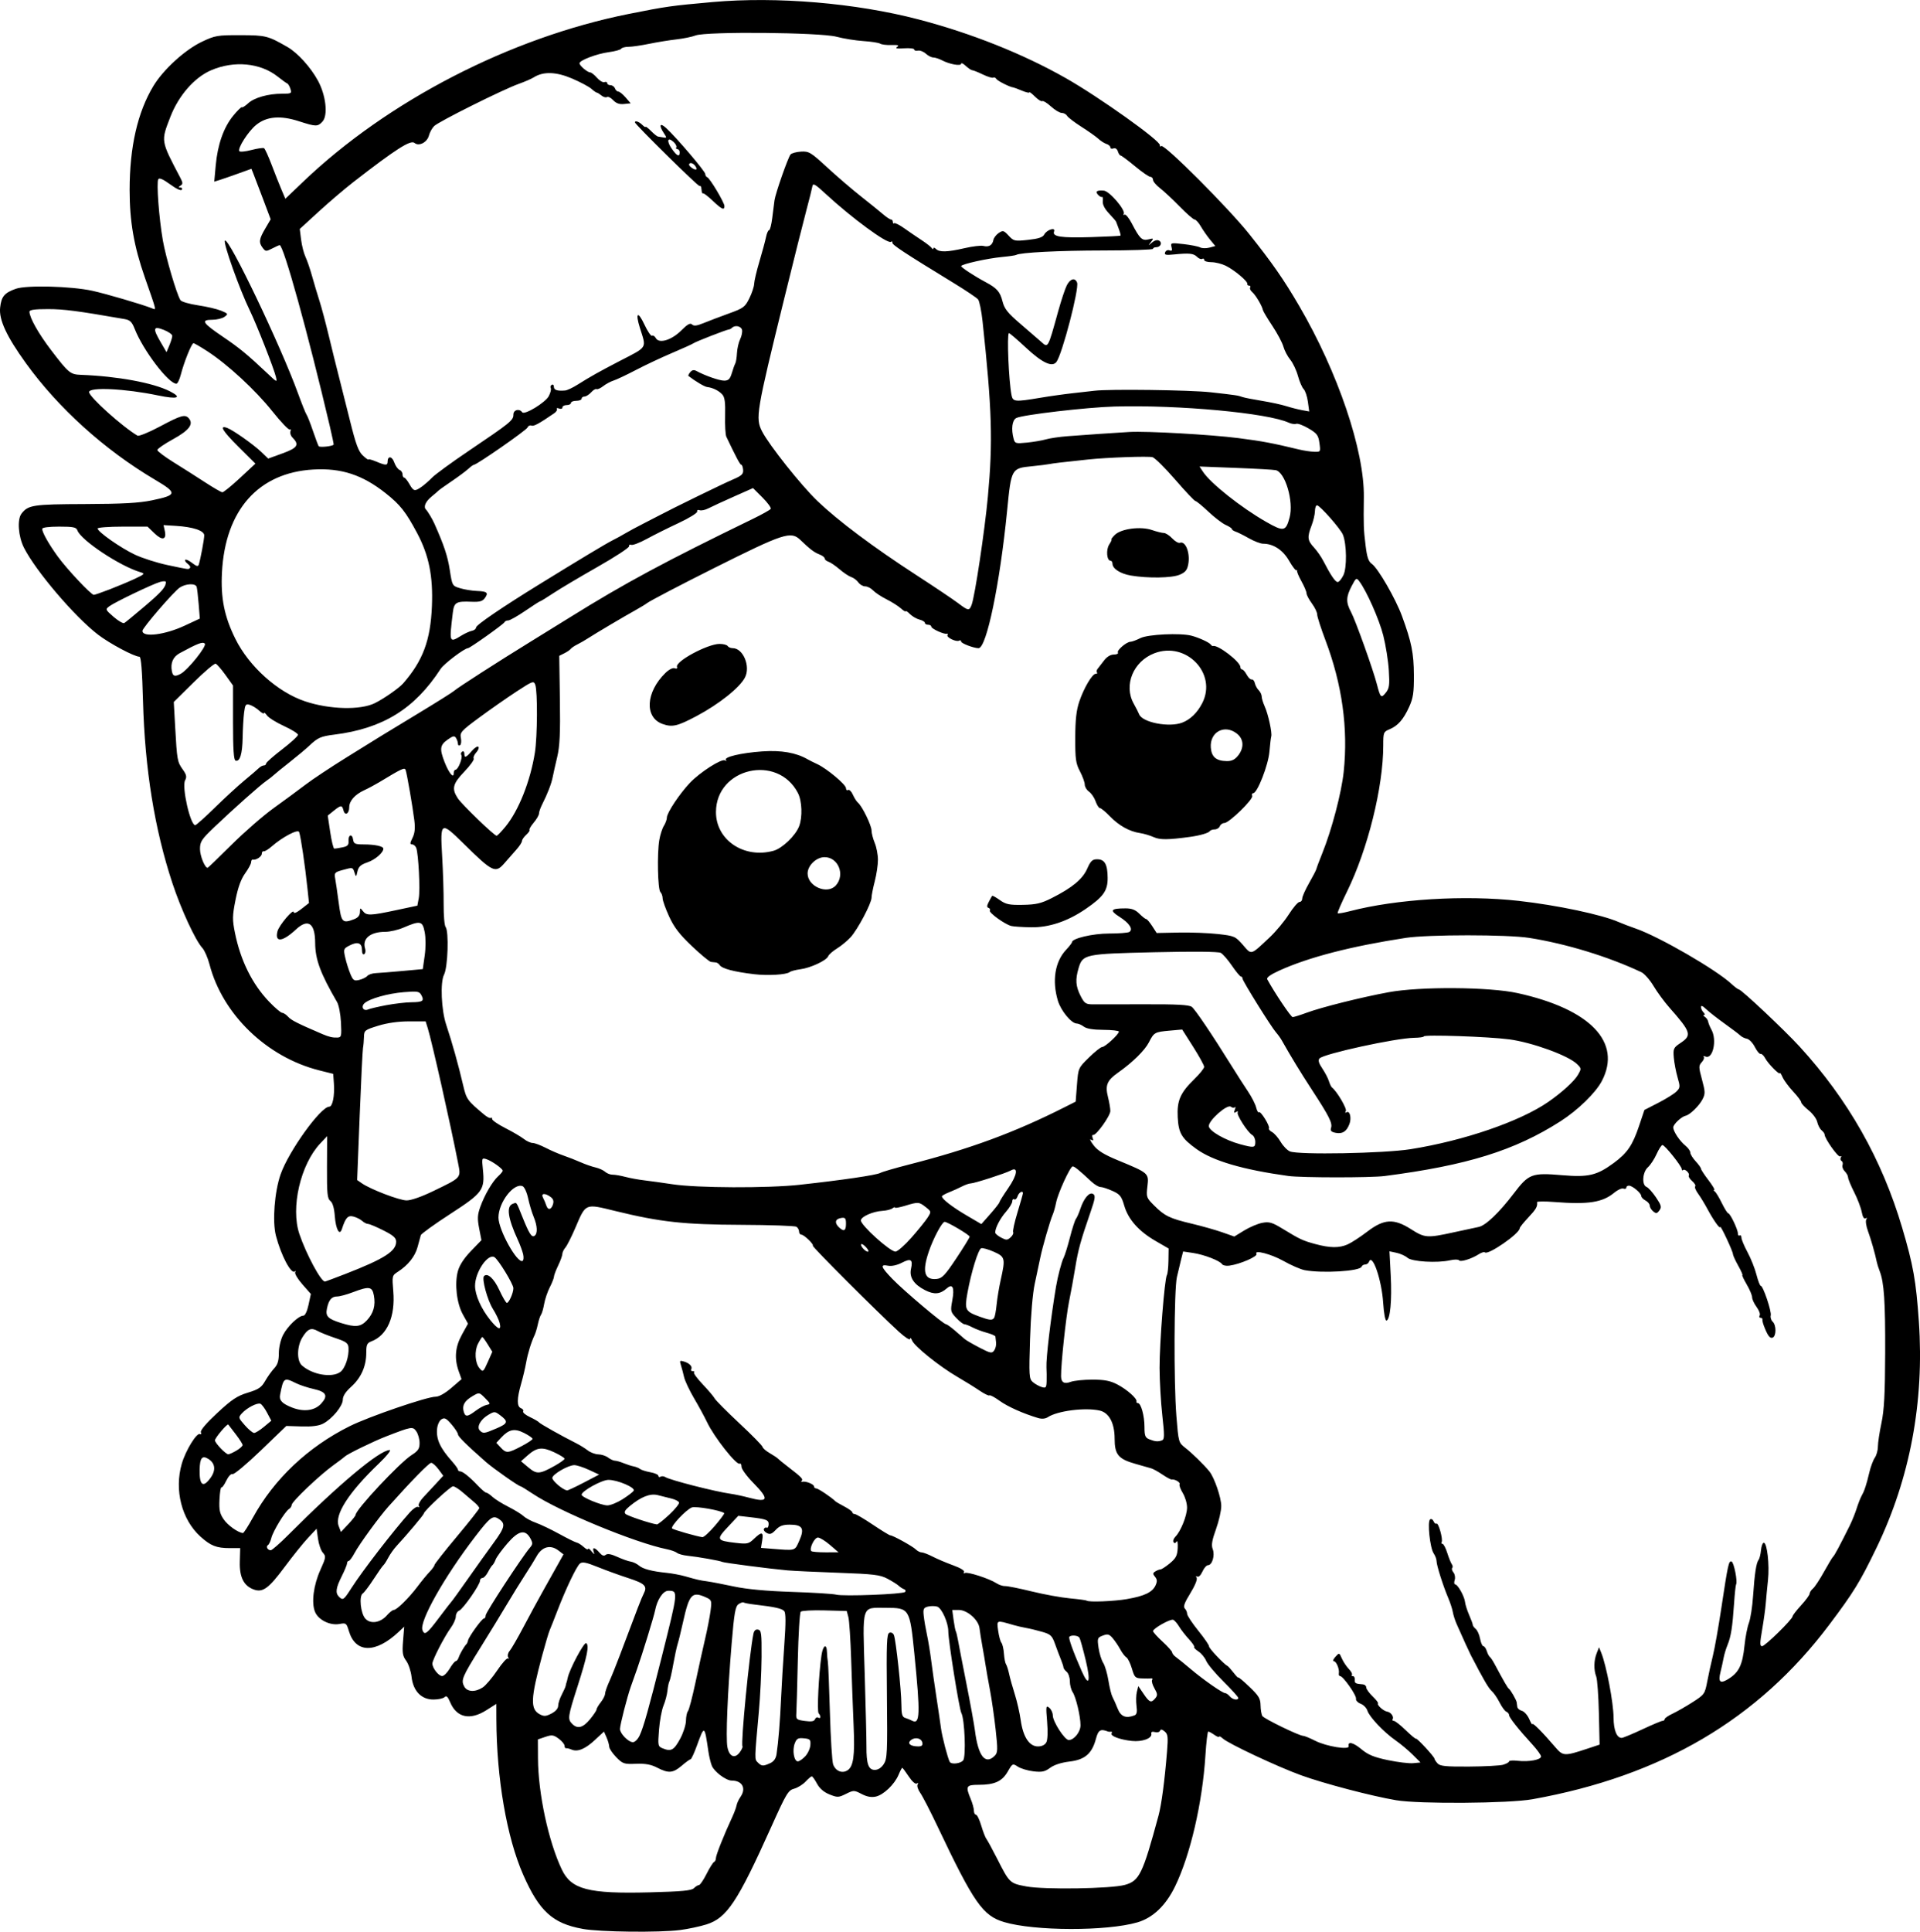 <?xml version="1.0" encoding="UTF-8" standalone="no"?>
<!-- Created with Inkscape (http://www.inkscape.org/) -->

<svg
   width="238.271mm"
   height="239.66mm"
   viewBox="0 0 238.271 239.66"
   version="1.1"
   id="svg5"
   xml:space="preserve"
   xmlns="http://www.w3.org/2000/svg"
   xmlns:svg="http://www.w3.org/2000/svg"><defs
     id="defs2" /><g
     id="layer1"
     transform="translate(8.745,157.983)"><path
       style="fill:#000000;stroke-width:0.265"
       d="M 63.542,81.326 C 59.831,80.652 58.175,79.142 56.182,74.613 54.144,69.983 52.879,62.646 52.855,55.328 l -0.006,-1.912 -1.242,0.788 c -2.032,1.289 -3.69,0.919 -4.492,-1.001 -0.288,-0.689 -0.464,-0.85 -0.686,-0.627 -0.165,0.165 -0.789,0.299 -1.388,0.299 -1.502,0 -2.515,-1.054 -2.714,-2.824 -0.079,-0.702 -0.38,-1.597 -0.669,-1.988 -0.442,-0.599 -0.503,-0.989 -0.384,-2.469 l 0.141,-1.758 -0.699,0.657 C 37.858,47.176 35.379,47.135 34.556,44.39 34.258,43.394 34.2,43.35 33.385,43.503 32.222,43.721 30.763,43.002 30.351,42.007 c -0.47,-1.135 -0.194,-3.313 0.66,-5.209 0.696,-1.544 0.717,-1.69 0.313,-2.136 -0.238,-0.263 -0.51,-1.042 -0.605,-1.73 l -0.172,-1.251 -1.066,1.138 c -0.586,0.626 -1.891,2.248 -2.899,3.603 -1.98,2.663 -2.711,3.201 -3.815,2.808 -1.255,-0.447 -1.804,-1.525 -1.751,-3.437 l 0.047,-1.703 h -1.289 c -1.647,0 -2.376,-0.286 -3.64,-1.428 -2.328,-2.103 -3.27,-5.774 -2.32,-9.042 0.486,-1.67 1.874,-3.921 2.268,-3.677 0.135,0.083 0.18,-0.017 0.101,-0.223 -0.09,-0.235 0.671,-1.131 2.038,-2.401 1.799,-1.671 2.462,-2.112 3.785,-2.515 1.337,-0.407 1.694,-0.647 2.15,-1.447 0.301,-0.527 0.807,-1.235 1.124,-1.574 0.426,-0.453 0.578,-0.944 0.578,-1.865 0,-0.719 0.22,-1.682 0.518,-2.265 0.553,-1.084 1.939,-2.404 2.524,-2.404 0.212,0 0.471,-0.541 0.643,-1.346 l 0.289,-1.346 -1.056,-1.2 c -0.581,-0.66 -0.979,-1.334 -0.886,-1.498 0.094,-0.164 0.071,-0.208 -0.051,-0.098 -0.442,0.401 -1.704,-1.984 -2.341,-4.423 -0.462,-1.768 -0.176,-5.491 0.586,-7.645 1.021,-2.886 4.974,-8.373 6.032,-8.373 0.416,0 0.685,-1.361 0.574,-2.901 l -0.084,-1.169 -1.738,-0.437 c -6.5,-1.635 -11.995,-6.938 -13.608,-13.132 -0.215,-0.827 -0.618,-1.751 -0.895,-2.052 -0.861,-0.939 -2.632,-4.767 -3.709,-8.019 -2.219,-6.7 -3.427,-14.175 -3.656,-22.626 -0.102,-3.752 -0.241,-5.49 -0.442,-5.49 -0.636,-5.29e-4 -3.711,-1.641 -5.148,-2.747 -2.907,-2.237 -7.713,-7.875 -9.179,-10.769 -0.712,-1.405 -0.866,-3.51 -0.311,-4.233 0.825,-1.075 1.432,-1.167 7.863,-1.19 4.687,-0.017 6.735,-0.13 8.318,-0.46 3.157,-0.657 3.194,-0.9 0.387,-2.56 -6.256,-3.7 -11.995,-8.881 -16.024,-14.465 -2.405,-3.333 -3.361,-5.399 -3.192,-6.896 0.155,-1.377 0.524,-1.82 1.939,-2.327 1.318,-0.473 6.869,-0.329 9.499,0.245 1.694,0.37 6.164,1.681 7.384,2.165 0.586,0.233 0.656,0.541 -0.879,-3.857 -1.343,-3.846 -1.875,-6.918 -1.874,-10.816 0.002,-5.334 0.984,-9.636 2.942,-12.888 1.232,-2.046 3.928,-4.504 6.036,-5.503 1.636,-0.775 1.914,-0.822 4.78,-0.814 3.142,0.01 3.401,0.075 5.821,1.464 1.265,0.726 2.89,2.518 3.797,4.188 0.985,1.813 1.262,4.289 0.565,5.059 -0.594,0.657 -0.808,0.654 -2.943,-0.035 -2.295,-0.741 -3.998,-0.595 -5.293,0.456 -0.976,0.792 -2.321,2.888 -2.091,3.259 0.072,0.116 0.745,0.052 1.495,-0.143 0.751,-0.195 1.458,-0.296 1.572,-0.226 0.114,0.07 0.534,0.991 0.934,2.045 0.4,1.054 0.948,2.437 1.218,3.073 l 0.49,1.157 2.179,-2.083 c 10.535,-10.071 25.722,-17.904 40.411,-20.842 4.692,-0.938 5.277,-1.021 10.451,-1.482 7.942,-0.708 17.747,0.12 25.532,2.156 6.55,1.713 12.95,4.262 18.256,7.27 4.184,2.372 11.843,7.833 11.701,8.343 -0.04,0.144 0.045,0.189 0.188,0.101 0.4,-0.247 8.327,7.689 10.887,10.9 2.871,3.6 4.276,5.619 6.189,8.892 4.837,8.278 8.122,17.98 8.049,23.765 -0.045,3.568 -0.031,3.964 0.213,5.978 0.18,1.488 0.358,2.008 0.789,2.311 0.759,0.532 2.941,4.31 3.727,6.453 1.19,3.246 1.465,4.607 1.48,7.308 0.012,2.2 -0.086,2.868 -0.583,3.965 -0.709,1.566 -1.404,2.359 -2.449,2.792 -0.733,0.304 -0.768,0.393 -0.768,1.998 0,5.16 -1.917,12.883 -4.506,18.149 -0.693,1.41 -1.211,2.612 -1.151,2.672 0.06,0.06 0.732,-0.054 1.494,-0.252 5.785,-1.51 14.305,-2.032 20.964,-1.284 4.795,0.539 10.296,1.703 12.413,2.627 0.449,0.196 1.411,0.563 2.139,0.816 2.895,1.006 9.942,5.081 11.854,6.855 0.408,0.378 0.824,0.689 0.926,0.691 0.309,0.005 5.65,5.031 7.533,7.089 6.027,6.586 10.214,13.976 12.729,22.464 1.375,4.64 1.727,6.62 2.073,11.654 0.685,9.964 -1.094,19.453 -5.268,28.095 -2.03,4.205 -2.824,5.494 -5.865,9.535 -8.824,11.726 -20.781,18.752 -36.814,21.632 -2.934,0.527 -14.076,0.608 -16.933,0.122 -3.058,-0.519 -8.93,-2.061 -11.78,-3.092 -2.9,-1.05 -8.997,-3.91 -9.71,-4.556 -0.258,-0.234 -0.47,-0.341 -0.47,-0.237 0,0.104 -0.265,0.003 -0.588,-0.224 -0.323,-0.227 -0.664,-0.412 -0.756,-0.412 -0.092,0 -0.253,1.339 -0.356,2.977 -0.37,5.867 -1.881,12.374 -3.775,16.258 -1.155,2.368 -2.754,3.889 -4.673,4.444 -3.829,1.107 -12.747,1.087 -16.525,-0.036 -2.66,-0.791 -3.761,-2.372 -8.269,-11.868 -0.898,-1.892 -1.864,-3.766 -2.148,-4.165 -0.283,-0.399 -0.429,-0.864 -0.325,-1.033 0.116,-0.187 0.074,-0.236 -0.106,-0.125 -0.173,0.107 -0.589,-0.261 -1.002,-0.885 -0.389,-0.587 -0.749,-1.068 -0.8,-1.068 -0.051,0 -0.257,0.391 -0.456,0.868 -0.497,1.189 -1.859,2.493 -2.825,2.705 -0.55,0.121 -1.102,0.02 -1.761,-0.322 -0.934,-0.485 -0.986,-0.485 -1.944,-0.011 -0.92,0.455 -1.053,0.459 -2.042,0.064 -0.699,-0.28 -1.225,-0.732 -1.549,-1.334 -0.27,-0.501 -0.562,-0.911 -0.649,-0.911 -0.087,0 -0.44,0.3 -0.785,0.667 -0.345,0.367 -0.983,0.759 -1.417,0.872 -0.72,0.187 -0.97,0.604 -2.807,4.691 -4.213,9.372 -5.524,11.345 -8.066,12.145 -0.81,0.255 -2.275,0.567 -3.254,0.693 -2.615,0.337 -9.958,0.252 -12.122,-0.141 z m 13.83,-5.046 c 0.212,-0.212 0.495,-0.386 0.627,-0.386 0.133,0 0.556,-0.625 0.941,-1.389 0.385,-0.764 0.804,-1.429 0.93,-1.477 0.127,-0.049 0.231,-0.267 0.231,-0.485 0,-0.367 1.018,-2.919 2.04,-5.116 0.237,-0.509 0.471,-1.145 0.52,-1.413 0.049,-0.268 0.267,-0.741 0.484,-1.051 0.75,-1.071 0.233,-2.033 -1.093,-2.033 -0.702,0 -2.172,-1.105 -2.465,-1.852 -0.143,-0.364 -0.329,-1.138 -0.415,-1.72 -0.492,-3.347 -0.49,-3.347 -1.445,-0.728 -0.331,0.91 -0.677,1.654 -0.769,1.654 -0.091,2.64e-4 -0.583,0.357 -1.092,0.793 -1.093,0.935 -1.642,0.981 -3.053,0.253 -0.772,-0.398 -1.467,-0.525 -2.634,-0.48 -1.484,0.056 -1.642,0.003 -2.447,-0.821 -0.474,-0.485 -0.867,-1.072 -0.873,-1.305 -0.007,-0.233 -0.155,-0.75 -0.331,-1.149 l -0.319,-0.724 -1.133,1.052 c -1.209,1.123 -2.151,1.505 -2.902,1.177 -0.255,-0.112 -0.553,-0.184 -0.662,-0.161 -0.109,0.023 -0.198,-0.114 -0.198,-0.305 0,-0.191 -0.327,-0.589 -0.728,-0.884 -0.639,-0.471 -0.841,-0.499 -1.654,-0.222 l -0.926,0.315 0.012,2.355 c 0.022,4.349 1.295,10.289 2.953,13.779 1.18,2.484 3.291,3.035 10.889,2.841 4.006,-0.103 5.207,-0.215 5.509,-0.517 z m 53.485,-0.406 c 1.797,-0.501 2.206,-1.344 4.165,-8.579 0.372,-1.373 0.76,-4.288 1.058,-7.947 0.15,-1.845 0.111,-2.177 -0.296,-2.514 -0.326,-0.27 -0.5,-0.295 -0.571,-0.085 -0.056,0.166 -0.339,0.241 -0.63,0.165 -0.345,-0.09 -0.501,-0.02 -0.45,0.205 0.129,0.57 -1.13,1.034 -2.429,0.894 -1.474,-0.159 -2.697,-0.62 -2.498,-0.942 0.082,-0.132 0.051,-0.223 -0.07,-0.203 -0.12,0.021 -0.278,0.015 -0.35,-0.013 -0.967,-0.373 -1.229,-0.218 -1.529,0.903 -0.491,1.834 -1.37,2.589 -3.278,2.814 -1.01,0.119 -1.907,0.409 -2.405,0.777 -0.655,0.484 -1.017,0.56 -2.071,0.436 -0.703,-0.083 -1.572,-0.344 -1.932,-0.58 -0.644,-0.422 -0.665,-0.411 -1.255,0.613 -0.699,1.214 -1.64,1.64 -3.623,1.64 -1.543,0 -1.637,0.171 -0.973,1.761 0.218,0.522 0.397,1.173 0.397,1.447 0,0.273 0.114,0.497 0.254,0.497 0.14,0 0.436,0.611 0.657,1.357 0.222,0.746 0.51,1.49 0.642,1.654 0.131,0.163 0.722,1.249 1.313,2.413 1.559,3.07 1.581,3.092 3.647,3.479 2.212,0.415 10.521,0.284 12.227,-0.192 z M 96.423,61.663 c 0.745,-0.474 0.928,-1.78 0.768,-5.481 -0.088,-2.037 -0.226,-5.745 -0.305,-8.239 -0.08,-2.494 -0.236,-4.875 -0.347,-5.292 l -0.202,-0.757 -2.737,-0.076 c -1.505,-0.042 -2.843,0.03 -2.973,0.16 -0.13,0.13 -0.294,2.843 -0.364,6.029 -0.071,3.186 -0.153,6.149 -0.184,6.584 -0.052,0.741 0.015,0.8 1.06,0.943 0.811,0.11 1.153,0.053 1.255,-0.212 0.077,-0.2 0.26,-0.29 0.406,-0.199 0.323,0.2 0.354,-0.191 0.044,-0.541 -0.213,-0.241 0.015,-4.838 0.357,-7.197 0.182,-1.254 0.649,-1.526 0.68,-0.397 0.011,0.4 0.061,0.939 0.11,1.197 0.049,0.258 0.165,3.092 0.256,6.297 0.091,3.205 0.272,6.107 0.402,6.448 0.314,0.825 1.111,1.154 1.775,0.732 z m 4.508,-0.776 c 0.427,-0.655 0.462,-1.414 0.39,-8.433 -0.068,-6.589 -0.023,-7.736 0.309,-7.863 0.222,-0.085 0.462,0.042 0.561,0.297 0.255,0.659 0.918,6.821 0.924,8.591 0.004,1.223 0.098,1.558 0.468,1.673 0.255,0.079 0.641,0.236 0.859,0.35 0.992,0.52 1.037,-0.8 0.283,-8.315 -0.563,-5.614 -0.609,-5.689 -3.539,-5.689 -3.07,0 -2.885,-0.579 -2.621,8.205 0.125,4.145 0.222,8.192 0.217,8.992 -0.014,2.168 0.249,2.91 1.029,2.91 0.416,0 0.819,-0.259 1.119,-0.719 z m 76.868,0.074 c 0.4,-0.113 0.728,-0.296 0.728,-0.407 0,-0.111 0.483,-0.145 1.074,-0.077 1.371,0.158 2.895,-0.124 2.895,-0.536 0,-0.175 -0.491,-0.855 -1.092,-1.509 -1.723,-1.879 -2.877,-3.338 -2.877,-3.637 0,-0.151 -0.149,-0.334 -0.331,-0.407 -0.182,-0.072 -0.563,-0.591 -0.847,-1.153 -0.284,-0.562 -0.723,-1.2 -0.976,-1.418 -0.387,-0.334 -1.028,-1.435 -2.582,-4.434 -0.219,-0.422 -0.884,-1.881 -1.779,-3.9 -0.193,-0.437 -0.402,-1.095 -0.463,-1.462 -0.061,-0.368 -0.313,-1.142 -0.559,-1.72 -0.638,-1.494 -1.46,-4.085 -1.46,-4.599 0,-0.24 -0.161,-0.671 -0.358,-0.958 -0.463,-0.675 -0.808,-3.995 -0.439,-4.224 0.15,-0.092 0.343,0.017 0.43,0.244 0.087,0.227 0.251,0.355 0.364,0.285 0.241,-0.149 0.829,1.981 0.634,2.297 -0.073,0.118 -0.025,0.214 0.105,0.214 0.131,0 0.397,0.506 0.592,1.124 0.195,0.618 0.451,1.254 0.569,1.413 0.118,0.159 0.139,0.364 0.047,0.457 -0.092,0.092 -0.022,0.343 0.156,0.558 0.178,0.215 0.247,0.634 0.152,0.932 -0.095,0.298 -0.071,0.542 0.053,0.542 0.321,0 1.153,1.48 1.229,2.185 0.035,0.326 0.266,1.055 0.513,1.618 0.247,0.563 0.449,1.114 0.449,1.224 0,0.11 0.166,0.338 0.369,0.506 0.203,0.169 0.447,0.719 0.541,1.223 0.095,0.504 0.278,0.917 0.407,0.917 0.129,0 0.318,0.268 0.421,0.595 0.102,0.327 0.27,0.655 0.374,0.728 0.103,0.073 0.355,0.444 0.56,0.825 1.234,2.302 1.654,3.026 1.823,3.144 0.202,0.141 0.883,1.322 0.954,1.654 0.023,0.109 0.057,0.363 0.075,0.564 0.018,0.201 0.272,0.429 0.565,0.505 0.292,0.076 0.705,0.537 0.916,1.023 0.211,0.486 0.389,0.771 0.394,0.632 0.01,-0.25 1.217,0.964 2.851,2.869 0.955,1.114 1.122,1.12 4.036,0.153 l 1.453,-0.482 -0.089,-3.905 c -0.049,-2.148 -0.197,-4.188 -0.328,-4.535 -0.322,-0.848 -0.302,-1.989 0.052,-2.893 l 0.292,-0.745 0.27,0.661 c 0.642,1.575 1.526,6.215 1.536,8.07 0.009,1.548 0.396,2.514 1.008,2.514 0.163,0 1.313,-0.476 2.556,-1.058 1.243,-0.582 2.376,-1.058 2.519,-1.058 0.143,0 0.26,-0.097 0.26,-0.216 0,-0.119 0.446,-0.426 0.992,-0.682 0.546,-0.257 1.666,-0.9 2.49,-1.429 1.448,-0.93 1.507,-1.015 1.801,-2.559 0.167,-0.878 0.482,-2.316 0.7,-3.195 0.218,-0.879 0.683,-3.498 1.034,-5.821 0.84,-5.562 0.932,-5.983 1.284,-5.866 0.292,0.097 0.769,2.502 0.562,2.836 -0.057,0.093 -0.172,1.172 -0.254,2.398 -0.194,2.884 -0.386,4.102 -0.807,5.113 -0.188,0.451 -0.408,1.178 -0.489,1.614 -0.081,0.437 -0.258,1.241 -0.395,1.787 -0.284,1.141 -0.048,1.418 0.799,0.934 1.469,-0.84 1.937,-1.755 2.195,-4.291 0.102,-1.009 0.346,-2.259 0.542,-2.778 0.196,-0.519 0.428,-2.015 0.516,-3.325 0.187,-2.769 0.394,-4.126 0.686,-4.499 0.115,-0.146 0.248,-0.682 0.296,-1.191 0.048,-0.509 0.205,-0.925 0.349,-0.925 0.414,0 0.722,2.747 0.52,4.63 -0.101,0.946 -0.226,2.256 -0.277,2.91 -0.051,0.655 -0.253,2.113 -0.448,3.241 -0.294,1.699 -0.295,2.051 -0.005,2.051 0.369,0 3.785,-3.352 3.785,-3.713 0,-0.115 0.473,-0.726 1.051,-1.357 0.578,-0.631 1.054,-1.281 1.058,-1.445 0.004,-0.164 0.19,-0.45 0.414,-0.636 0.224,-0.186 0.842,-1.123 1.373,-2.083 0.532,-0.96 1.043,-1.805 1.136,-1.878 0.159,-0.125 0.86,-1.435 2.051,-3.836 0.289,-0.582 0.674,-1.535 0.857,-2.117 0.182,-0.582 0.461,-1.296 0.618,-1.587 0.158,-0.291 0.301,-0.589 0.319,-0.661 0.018,-0.073 0.101,-0.311 0.184,-0.529 0.084,-0.218 0.288,-0.981 0.455,-1.696 0.166,-0.714 0.475,-1.544 0.685,-1.845 0.21,-0.3 0.383,-0.924 0.383,-1.385 0,-0.461 0.198,-1.774 0.44,-2.918 0.339,-1.6 0.446,-3.603 0.463,-8.693 0.022,-6.419 -0.134,-8.742 -0.685,-10.163 -0.146,-0.377 -0.302,-0.864 -0.346,-1.083 -0.212,-1.042 -0.738,-2.885 -1.107,-3.881 -0.225,-0.607 -0.318,-1.251 -0.208,-1.43 0.126,-0.204 0.092,-0.258 -0.091,-0.145 -0.184,0.113 -0.36,-0.179 -0.473,-0.786 -0.1,-0.532 -0.521,-1.636 -0.936,-2.455 -0.415,-0.818 -0.756,-1.645 -0.758,-1.837 -0.002,-0.192 -0.189,-0.535 -0.415,-0.762 -0.227,-0.227 -0.351,-0.572 -0.276,-0.766 0.075,-0.195 0.02,-0.426 -0.121,-0.513 -0.142,-0.087 -0.177,-0.288 -0.08,-0.446 0.098,-0.158 0.056,-0.212 -0.092,-0.12 -0.247,0.152 -1.929,-2.216 -1.929,-2.716 0,-0.118 -0.171,-0.356 -0.38,-0.53 -0.209,-0.173 -0.451,-0.637 -0.537,-1.031 -0.086,-0.394 -0.57,-1.045 -1.075,-1.448 -0.505,-0.403 -0.918,-0.852 -0.918,-0.997 0,-0.146 -0.446,-0.743 -0.992,-1.327 -0.546,-0.584 -1.136,-1.383 -1.311,-1.774 -0.175,-0.392 -0.324,-0.622 -0.331,-0.512 -0.018,0.301 -1.475,-1.171 -1.833,-1.852 -0.171,-0.326 -0.424,-0.564 -0.562,-0.529 -0.138,0.035 -0.461,-0.353 -0.72,-0.862 -0.258,-0.509 -0.699,-0.968 -0.98,-1.021 -0.281,-0.052 -0.648,-0.231 -0.816,-0.398 -0.168,-0.166 -1.056,-0.838 -1.972,-1.493 -0.917,-0.655 -1.948,-1.464 -2.293,-1.798 -0.4,-0.388 -0.626,-0.479 -0.626,-0.251 0,0.196 0.143,0.499 0.318,0.673 0.175,0.175 0.204,0.319 0.066,0.322 -0.138,0.002 -0.095,0.103 0.097,0.225 0.192,0.121 0.376,0.388 0.41,0.591 0.034,0.204 0.223,0.665 0.42,1.024 0.696,1.268 0.171,3.666 -0.727,3.321 -0.239,-0.092 -0.349,-0.081 -0.244,0.024 0.105,0.105 -0.002,0.405 -0.239,0.666 -0.397,0.438 -0.394,0.604 0.028,2.163 0.412,1.522 0.418,1.764 0.057,2.457 -0.42,0.807 -1.562,1.916 -2.089,2.027 -0.52,0.11 -1.537,1.065 -1.537,1.445 0,0.495 0.802,1.697 1.52,2.277 0.328,0.265 0.597,0.646 0.597,0.846 0,0.2 0.298,0.685 0.661,1.078 0.364,0.393 0.661,0.806 0.661,0.919 0,0.113 0.416,0.751 0.924,1.417 0.508,0.666 0.836,1.213 0.728,1.215 -0.108,0.002 -0.077,0.092 0.068,0.198 0.146,0.107 0.541,0.76 0.878,1.451 0.338,0.691 0.695,1.258 0.794,1.26 0.236,0.004 1.194,2.011 1.194,2.502 0,0.21 0.099,0.321 0.22,0.246 0.121,-0.075 0.22,0.047 0.22,0.27 0,0.224 0.339,1.034 0.753,1.802 0.414,0.767 0.913,2.02 1.108,2.784 0.195,0.764 0.436,1.389 0.534,1.389 0.29,0 1.367,3.188 1.24,3.672 -0.064,0.244 0.044,0.594 0.241,0.778 0.465,0.435 0.461,1.804 -0.007,1.983 -0.343,0.132 -0.636,-0.274 -1.11,-1.538 -0.109,-0.291 -0.179,-0.618 -0.156,-0.728 0.023,-0.109 -0.084,-0.198 -0.238,-0.198 -0.154,0 -0.2,-0.13 -0.101,-0.29 0.099,-0.159 -0.073,-0.631 -0.381,-1.048 -0.308,-0.417 -0.56,-0.961 -0.56,-1.208 0,-0.248 -0.303,-0.967 -0.673,-1.598 -0.37,-0.631 -0.61,-1.148 -0.534,-1.148 0.076,0 -0.157,-0.529 -0.518,-1.175 -0.361,-0.646 -0.656,-1.294 -0.656,-1.439 0,-0.337 -1.569,-3.683 -1.58,-3.369 -0.011,0.331 -0.827,-0.814 -1.581,-2.218 -0.352,-0.655 -0.877,-1.517 -1.168,-1.915 -0.291,-0.398 -0.45,-0.803 -0.354,-0.899 0.096,-0.096 -0.072,-0.389 -0.374,-0.651 -0.302,-0.262 -0.491,-0.571 -0.42,-0.688 0.163,-0.268 -0.497,-0.898 -0.714,-0.682 -0.088,0.088 -0.16,0.037 -0.16,-0.114 0,-0.366 -2.099,-2.989 -2.391,-2.989 -0.126,0 -0.456,0.506 -0.733,1.124 -0.277,0.618 -0.759,1.351 -1.071,1.629 -0.677,0.601 -0.789,2.206 -0.17,2.443 0.219,0.084 0.744,0.666 1.168,1.295 0.663,0.982 0.722,1.209 0.425,1.615 -0.293,0.401 -0.411,0.419 -0.771,0.12 -0.234,-0.194 -0.425,-0.513 -0.425,-0.708 0,-0.195 -0.238,-0.483 -0.529,-0.638 -0.291,-0.156 -0.529,-0.409 -0.529,-0.562 0,-0.355 -1.085,-1.269 -1.521,-1.281 -0.182,-0.005 -0.331,0.107 -0.331,0.247 0,0.141 -0.162,0.194 -0.36,0.118 -0.198,-0.076 -0.704,0.149 -1.124,0.499 -1.465,1.221 -3.22,1.496 -7.443,1.165 -1.199,-0.094 -2.167,-0.085 -2.151,0.02 0.08,0.529 -0.12,0.879 -1.092,1.911 -0.582,0.618 -1.058,1.214 -1.058,1.325 0,0.653 -3.939,3.379 -4.325,2.994 -0.086,-0.086 -0.428,0.018 -0.76,0.232 -0.894,0.576 -2.292,1.006 -2.448,0.753 -0.075,-0.122 -0.574,-0.123 -1.108,-0.002 -1.604,0.362 -4.738,0.175 -5.293,-0.315 -0.267,-0.236 -0.878,-0.512 -1.358,-0.614 l -0.872,-0.185 0.156,3 c 0.161,3.097 -0.066,5.492 -0.528,5.59 -0.151,0.032 -0.327,-0.906 -0.41,-2.193 -0.186,-2.873 -1.346,-6.227 -1.762,-5.093 -0.067,0.182 -0.28,0.331 -0.474,0.331 -0.194,0 -0.394,0.122 -0.443,0.272 -0.187,0.562 -4.867,0.846 -7.071,0.429 -0.495,-0.094 -1.685,-0.612 -2.646,-1.152 -1.503,-0.845 -3.665,-1.407 -3.33,-0.866 0.194,0.313 -2.049,1.285 -3.37,1.46 -0.396,0.052 -0.796,-0.027 -0.889,-0.178 -0.264,-0.428 -2.235,-1.191 -3.601,-1.395 l -1.242,-0.185 -0.254,1.006 c -0.14,0.553 -0.373,1.531 -0.518,2.172 -0.354,1.56 -0.397,13.083 -0.065,17.223 0.264,3.286 0.271,3.312 1.116,3.969 0.826,0.642 2.321,2.104 2.976,2.91 0.623,0.767 1.478,3.257 1.478,4.303 0,0.581 -0.295,1.875 -0.655,2.874 -0.5,1.387 -0.596,1.974 -0.403,2.479 0.293,0.77 -0.068,1.986 -0.59,1.986 -0.186,0 -0.497,0.358 -0.691,0.795 -0.197,0.445 -0.476,0.718 -0.635,0.621 -0.173,-0.107 -0.205,-0.049 -0.083,0.149 0.117,0.189 -0.208,0.985 -0.783,1.916 -0.722,1.17 -0.905,1.671 -0.688,1.887 0.162,0.162 0.295,0.464 0.295,0.671 0,0.207 0.625,1.15 1.389,2.097 0.764,0.946 1.362,1.818 1.328,1.937 -0.055,0.196 1.862,2.23 2.278,2.418 0.096,0.043 0.439,0.422 0.764,0.842 0.325,0.42 0.59,0.69 0.59,0.601 0,-0.089 0.618,0.427 1.373,1.147 1.167,1.113 1.375,1.459 1.389,2.309 0.009,0.55 0.111,1.145 0.226,1.323 0.224,0.346 4.561,2.454 5.053,2.456 0.162,5.3e-4 0.844,0.28 1.516,0.621 1.376,0.698 4.247,1.163 4.137,0.67 -0.144,-0.644 0.57,-0.477 1.583,0.37 0.828,0.692 1.553,0.991 3.284,1.354 1.222,0.256 2.633,0.427 3.136,0.379 l 0.914,-0.087 -0.974,-0.971 c -0.536,-0.534 -1.485,-1.328 -2.111,-1.765 -1.469,-1.026 -3.261,-2.916 -3.505,-3.695 -0.105,-0.336 -0.484,-0.722 -0.842,-0.858 -0.358,-0.136 -0.616,-0.415 -0.573,-0.619 0.085,-0.405 -1.598,-2.807 -1.967,-2.807 -0.125,0 -0.198,-0.149 -0.164,-0.331 0.1,-0.523 -0.312,-1.521 -0.628,-1.521 -0.158,0 -0.069,-0.241 0.198,-0.536 0.484,-0.535 0.486,-0.535 0.804,0.198 0.175,0.404 0.564,0.99 0.863,1.302 0.299,0.312 0.472,0.639 0.384,0.728 -0.088,0.088 -0.035,0.16 0.119,0.16 0.154,0 0.263,0.205 0.243,0.457 -0.035,0.432 0.067,0.489 1.022,0.569 0.218,0.018 0.397,0.189 0.397,0.38 0,0.191 0.356,0.688 0.791,1.105 0.435,0.417 0.738,0.81 0.674,0.875 -0.179,0.179 0.675,0.952 1.125,1.018 0.463,0.068 0.874,0.633 0.684,0.941 -0.072,0.116 -0.003,0.211 0.154,0.211 0.156,0 0.817,0.517 1.467,1.15 0.651,0.632 1.225,1.108 1.277,1.057 0.111,-0.111 2.295,2.254 2.295,2.486 0,0.088 0.17,0.349 0.378,0.578 0.31,0.343 1.009,0.414 3.903,0.396 1.938,-0.012 3.852,-0.114 4.252,-0.227 z M 86.831,60.772 c 0.45,-0.205 0.71,-0.574 0.792,-1.124 0.23,-1.53 0.429,-3.986 0.561,-6.905 0.072,-1.601 0.255,-4.616 0.405,-6.701 0.193,-2.685 0.19,-3.891 -0.011,-4.133 -0.272,-0.328 -1.171,-0.527 -3.685,-0.818 -0.638,-0.074 -1.245,-0.187 -1.35,-0.252 -0.105,-0.065 -0.398,0.034 -0.652,0.22 -0.379,0.277 -0.528,1.143 -0.834,4.82 -0.513,6.186 -0.744,11.757 -0.533,12.882 0.223,1.191 0.906,1.497 1.52,0.683 0.249,-0.33 0.408,-0.674 0.352,-0.764 -0.227,-0.368 0.856,-11.49 1.359,-13.958 0.083,-0.405 0.279,-0.582 0.579,-0.523 0.401,0.079 0.451,0.475 0.433,3.391 -0.011,1.816 -0.166,4.909 -0.345,6.873 -0.541,5.955 -0.538,5.806 -0.119,6.224 0.47,0.47 0.658,0.481 1.526,0.085 z m 23.951,-0.344 c 0.372,-0.449 0.194,-5.109 -0.226,-5.886 -0.266,-0.494 -1.621,-8.973 -1.618,-10.125 0.003,-1.063 -0.815,-2.891 -1.373,-3.068 -0.283,-0.09 -0.8,-0.092 -1.148,-0.005 -0.553,0.139 -0.62,0.284 -0.528,1.148 0.058,0.544 0.237,1.59 0.398,2.325 0.161,0.734 0.397,2.163 0.523,3.175 0.127,1.012 0.423,3.09 0.658,4.618 0.235,1.528 0.489,3.253 0.564,3.834 0.131,1.011 0.847,3.755 1.088,4.17 0.199,0.342 1.328,0.216 1.661,-0.186 z M 91.179,59.923 c 0.323,-0.343 0.611,-0.968 0.641,-1.389 0.049,-0.683 -0.037,-0.774 -0.805,-0.848 -0.729,-0.07 -0.902,0.027 -1.135,0.641 -0.324,0.853 -0.089,2.22 0.383,2.22 0.181,0 0.594,-0.281 0.916,-0.624 z m 23.519,-0.067 c 0.38,-0.38 0.393,-0.739 0.118,-3.241 -0.17,-1.548 -0.486,-3.749 -0.702,-4.892 -0.216,-1.143 -0.458,-2.512 -0.538,-3.043 -0.08,-0.53 -0.264,-1.619 -0.41,-2.42 -0.145,-0.8 -0.304,-1.803 -0.353,-2.228 -0.119,-1.039 -1.515,-2.27 -2.575,-2.27 h -0.811 l 0.168,1.238 c 0.092,0.681 0.216,1.316 0.275,1.411 0.059,0.095 0.178,0.58 0.265,1.077 0.087,0.497 0.559,2.928 1.049,5.402 0.49,2.474 0.966,5.093 1.058,5.821 0.404,3.188 1.285,4.316 2.456,3.145 z m -39.048,-2.089 c 0.395,-0.726 0.724,-1.743 0.732,-2.26 0.008,-0.517 0.12,-1.052 0.247,-1.191 0.128,-0.138 0.548,-1.74 0.934,-3.559 0.386,-1.819 0.925,-4.26 1.199,-5.424 0.273,-1.164 0.575,-2.719 0.671,-3.455 0.164,-1.262 0.135,-1.356 -0.517,-1.654 -1.794,-0.817 -2.121,-0.467 -2.916,3.124 -0.242,1.091 -0.535,2.282 -0.652,2.646 -0.117,0.364 -0.361,1.495 -0.543,2.514 -0.181,1.019 -0.396,1.967 -0.478,2.107 -0.081,0.14 -0.19,0.662 -0.241,1.159 -0.051,0.497 -0.272,1.334 -0.492,1.86 -0.22,0.525 -0.47,1.876 -0.557,3.002 -0.153,1.979 -0.137,2.055 0.476,2.304 1.025,0.415 1.377,0.222 2.135,-1.174 z m 30.067,0.469 c -0.111,-0.575 -0.905,-0.749 -1.431,-0.313 -0.483,0.401 -0.059,0.762 0.905,0.769 0.443,0.003 0.59,-0.125 0.526,-0.456 z m 15.385,-0.049 c 0.166,-0.31 0.204,-1.318 0.098,-2.58 -0.161,-1.911 -0.14,-2.043 0.266,-1.708 0.242,0.2 0.44,0.623 0.44,0.94 0,0.779 1.475,3.062 1.979,3.062 0.661,0 1.461,-1.003 1.461,-1.832 0,-1.111 -0.567,-3.503 -0.975,-4.114 -0.192,-0.287 -0.348,-0.898 -0.348,-1.357 0,-0.459 -0.179,-0.983 -0.397,-1.164 -0.218,-0.181 -0.397,-0.426 -0.397,-0.544 0,-0.118 -0.139,-0.55 -0.308,-0.96 -0.169,-0.41 -0.497,-1.277 -0.728,-1.927 -0.376,-1.059 -0.544,-1.218 -1.61,-1.527 -0.655,-0.189 -1.548,-0.405 -1.984,-0.48 -0.437,-0.075 -1.151,-0.24 -1.587,-0.367 -2.131,-0.62 -2.07,-0.643 -1.886,0.7 0.091,0.668 0.274,1.345 0.406,1.505 0.132,0.16 0.273,0.768 0.313,1.35 0.041,0.582 0.157,1.177 0.259,1.323 0.102,0.146 0.273,0.681 0.382,1.191 0.108,0.509 0.424,1.64 0.702,2.514 0.278,0.873 0.611,2.33 0.739,3.238 0.293,2.069 1.067,3.245 2.136,3.245 0.485,0 0.866,-0.187 1.039,-0.509 z M 70.648,57.307 c 0.482,-1.045 1.115,-3.304 2.728,-9.723 2.059,-8.196 2.059,-8.202 0.811,-8.202 -0.648,0 -1.377,1.09 -1.639,2.449 -0.139,0.722 -1.59,5.441 -2.216,7.209 -0.258,0.728 -0.616,1.74 -0.796,2.249 -0.459,1.3 -1.34,4.747 -1.34,5.242 0,0.566 1.049,1.637 1.603,1.637 0.253,0 0.628,-0.379 0.849,-0.86 z m -6.176,-1.979 c 0.447,-0.542 0.813,-1.089 0.813,-1.215 0,-0.126 0.238,-0.531 0.529,-0.901 0.291,-0.37 0.529,-0.842 0.529,-1.048 0,-0.207 0.232,-0.886 0.517,-1.51 0.284,-0.624 0.87,-2.076 1.303,-3.227 2.266,-6.031 2.706,-7.168 2.98,-7.697 0.476,-0.922 0.148,-1.25 -1.924,-1.923 -1.072,-0.348 -2.775,-0.965 -3.784,-1.373 -1.445,-0.583 -1.916,-0.674 -2.212,-0.428 -0.427,0.354 -1.754,3.135 -2.81,5.888 -0.391,1.019 -0.815,2.09 -0.942,2.381 -0.127,0.291 -0.551,1.72 -0.943,3.175 -1.43,5.318 -1.483,6.618 -0.297,7.253 0.53,0.284 0.767,0.269 1.462,-0.091 0.515,-0.266 0.83,-0.632 0.83,-0.965 0,-0.295 0.202,-0.917 0.449,-1.382 0.247,-0.466 0.467,-0.966 0.489,-1.111 0.022,-0.146 0.067,-0.324 0.1,-0.397 0.033,-0.073 0.098,-0.325 0.144,-0.561 0.203,-1.041 2.03,-4.474 2.294,-4.311 0.406,0.251 0.137,1.586 -1.086,5.401 -1.192,3.717 -1.236,4.027 -0.651,4.611 0.663,0.663 1.337,0.489 2.211,-0.571 z m 67.571,-0.487 c 0.287,-0.11 0.355,-0.421 0.254,-1.175 -0.076,-0.564 -0.057,-1.347 0.043,-1.741 l 0.18,-0.717 0.656,0.965 c 0.732,1.078 0.943,1.156 1.454,0.541 0.296,-0.357 0.28,-0.551 -0.101,-1.214 -0.249,-0.434 -0.384,-0.901 -0.3,-1.037 0.084,-0.136 0.055,-0.231 -0.065,-0.21 -0.12,0.021 -0.639,0.024 -1.153,0.007 -0.871,-0.029 -0.958,-0.112 -1.287,-1.226 -0.194,-0.657 -0.501,-1.282 -0.683,-1.389 -0.182,-0.107 -0.523,-0.552 -0.758,-0.988 -0.235,-0.437 -0.658,-1.062 -0.94,-1.391 -0.435,-0.507 -0.62,-0.556 -1.225,-0.326 -0.677,0.257 -0.704,0.335 -0.531,1.523 0.1,0.689 0.359,1.528 0.576,1.865 0.217,0.337 0.509,1.327 0.649,2.2 0.141,0.873 0.368,1.788 0.505,2.033 0.137,0.245 0.425,0.892 0.639,1.438 0.392,0.998 1.02,1.252 2.088,0.842 z m 12.881,-2.172 c 0,-0.113 -0.828,-1.027 -1.839,-2.031 -1.012,-1.004 -1.976,-2.156 -2.143,-2.56 -0.167,-0.404 -0.6,-0.929 -0.962,-1.166 -0.362,-0.237 -0.601,-0.488 -0.531,-0.557 0.07,-0.07 -0.225,-0.506 -0.655,-0.971 -0.43,-0.465 -0.976,-1.168 -1.214,-1.564 -0.238,-0.396 -0.57,-0.772 -0.739,-0.837 -0.349,-0.134 -2.499,1.075 -2.499,1.405 0,0.119 0.536,0.71 1.191,1.313 0.655,0.604 1.191,1.207 1.191,1.342 0,0.134 0.221,0.4 0.491,0.59 0.27,0.19 1.074,0.841 1.786,1.446 1.542,1.31 3.964,3.001 4.299,3.001 0.131,0 0.387,0.179 0.568,0.397 0.345,0.416 1.058,0.545 1.058,0.191 z m -93.759,-1.297 c 0.373,-0.245 1.183,-1.197 1.8,-2.116 0.617,-0.919 1.219,-1.582 1.339,-1.474 0.12,0.109 0.128,0.041 0.017,-0.15 -0.113,-0.195 -0.032,-0.543 0.184,-0.794 0.212,-0.245 0.982,-1.577 1.711,-2.96 0.729,-1.382 1.86,-3.466 2.514,-4.63 0.653,-1.164 1.473,-2.626 1.821,-3.249 l 0.633,-1.132 -0.631,-0.483 c -1.004,-0.768 -2.062,-0.472 -2.733,0.764 -0.197,0.364 -0.824,1.376 -1.392,2.249 -0.568,0.873 -1.576,2.503 -2.239,3.623 -0.663,1.119 -2.142,3.537 -3.285,5.372 -2.313,3.712 -2.463,4.072 -2.036,4.869 0.363,0.679 1.359,0.727 2.299,0.112 z m 74.823,-3.388 c -0.334,-1.38 -0.681,-2.631 -0.773,-2.778 -0.178,-0.288 -1.007,-0.366 -1.255,-0.119 -0.143,0.143 0.481,1.875 1.542,4.282 0.893,2.024 1.139,1.321 0.485,-1.385 z M 47.063,49.038 c 0.301,-0.509 0.64,-0.926 0.754,-0.926 0.114,0 0.278,-0.208 0.363,-0.463 0.151,-0.45 0.697,-1.386 0.965,-1.654 0.073,-0.073 0.16,-0.275 0.194,-0.448 0.091,-0.468 1.726,-2.727 1.974,-2.727 0.118,0 0.214,-0.175 0.214,-0.389 0,-0.356 4.56,-7.327 5.503,-8.411 0.339,-0.39 0.35,-0.569 0.065,-1.1 -0.641,-1.199 -1.472,-1.033 -2.86,0.571 -0.689,0.796 -1.348,1.699 -1.464,2.007 -0.116,0.308 -0.295,0.622 -0.397,0.699 -0.102,0.077 -0.354,0.467 -0.561,0.867 -0.206,0.4 -0.514,0.728 -0.683,0.728 -0.169,0 -0.308,0.156 -0.308,0.346 0,0.505 -2.108,3.529 -2.589,3.713 -0.225,0.086 -0.41,0.407 -0.41,0.712 0,0.305 -0.276,0.934 -0.613,1.397 -0.814,1.119 -2.297,3.997 -2.297,4.458 0,0.559 0.774,1.543 1.215,1.543 0.215,0 0.637,-0.417 0.937,-0.926 z m -1.344,-6.284 c 0.792,-1.055 1.506,-1.978 1.585,-2.051 0.08,-0.073 0.981,-1.323 2.002,-2.778 1.022,-1.455 2.477,-3.493 3.235,-4.527 1.414,-1.931 1.495,-2.376 0.542,-2.971 -0.671,-0.419 -1.039,-0.133 -2.836,2.207 -3.849,5.011 -6.978,10.558 -6.565,11.636 0.261,0.681 0.546,0.469 2.037,-1.516 z m -6.443,-0.33 c 0.32,-0.364 0.701,-0.662 0.845,-0.662 0.371,0 1.895,-1.505 2.949,-2.91 0.491,-0.655 1.165,-1.475 1.499,-1.822 0.334,-0.347 0.607,-0.728 0.607,-0.846 0,-0.118 1.25,-1.707 2.778,-3.531 1.528,-1.824 2.778,-3.411 2.778,-3.527 0,-0.116 -0.268,-0.435 -0.595,-0.709 -0.327,-0.274 -0.986,-0.836 -1.464,-1.249 -0.478,-0.413 -1.015,-0.751 -1.194,-0.751 -0.322,0 -3.625,3.076 -3.625,3.375 0,0.149 -2.097,2.645 -3.388,4.033 -0.338,0.364 -0.803,1.019 -1.032,1.455 -0.229,0.437 -0.497,0.853 -0.595,0.926 -0.098,0.073 -0.643,0.847 -1.21,1.72 -0.567,0.873 -1.176,1.678 -1.352,1.788 -0.493,0.308 -0.274,2.47 0.316,3.122 0.644,0.711 1.861,0.524 2.685,-0.412 z m 91.868,-2.018 c 2.124,-0.364 3.127,-0.847 3.512,-1.691 0.224,-0.491 0.209,-0.74 -0.061,-1.066 -0.295,-0.356 -0.291,-0.464 0.027,-0.665 0.209,-0.132 0.499,-0.245 0.644,-0.252 0.146,-0.006 0.674,-0.35 1.174,-0.765 0.748,-0.62 0.919,-0.954 0.967,-1.886 0.032,-0.626 -0.034,-0.983 -0.148,-0.798 -0.133,0.215 -0.265,0.237 -0.374,0.062 -0.092,-0.149 0.015,-0.455 0.24,-0.679 0.659,-0.659 1.438,-2.604 1.443,-3.604 0.003,-0.509 -0.235,-1.32 -0.529,-1.802 -0.294,-0.482 -0.473,-0.975 -0.397,-1.097 0.135,-0.218 -0.607,-0.662 -0.977,-0.586 -0.105,0.022 -0.62,-0.252 -1.144,-0.608 -0.525,-0.356 -1.153,-0.705 -1.397,-0.776 -0.244,-0.071 -1.132,-0.324 -1.974,-0.562 -2.109,-0.597 -2.57,-1.157 -2.57,-3.121 0,-1.936 -0.693,-3.233 -1.867,-3.49 -1.824,-0.401 -5.226,0.036 -6.425,0.824 -0.308,0.202 -0.745,0.243 -1.191,0.11 -1.865,-0.556 -3.796,-1.42 -4.802,-2.149 -0.611,-0.443 -1.174,-0.741 -1.252,-0.663 -0.078,0.078 -0.632,-0.192 -1.232,-0.599 -0.6,-0.407 -1.841,-1.177 -2.758,-1.709 -2.193,-1.274 -5.32,-3.782 -5.61,-4.5 -0.126,-0.313 -0.237,-0.405 -0.247,-0.203 -0.01,0.208 -0.618,-0.182 -1.406,-0.901 -2.61,-2.382 -10.775,-10.541 -10.662,-10.654 0.162,-0.162 -1.101,-1.38 -1.431,-1.38 -0.152,0 -0.277,-0.172 -0.277,-0.381 0,-0.21 -0.149,-0.478 -0.331,-0.595 -0.182,-0.118 -3.248,-0.226 -6.813,-0.24 -7.147,-0.029 -10.046,-0.345 -15.621,-1.707 -3.854,-0.941 -3.67,-1.019 -5.021,2.13 -0.468,1.091 -1.016,2.172 -1.218,2.402 -0.201,0.23 -0.37,0.587 -0.375,0.794 -0.005,0.207 -0.239,0.852 -0.52,1.434 -0.281,0.582 -0.515,1.203 -0.52,1.381 -0.005,0.177 -0.239,0.773 -0.521,1.323 -0.282,0.55 -0.595,1.477 -0.696,2.059 -0.101,0.582 -0.274,1.177 -0.383,1.323 -0.11,0.146 -0.288,0.677 -0.396,1.182 -0.108,0.505 -0.284,1.1 -0.392,1.323 -0.423,0.877 -0.866,2.313 -1.065,3.448 -0.115,0.655 -0.397,1.845 -0.628,2.646 -0.534,1.853 -0.538,2.811 -0.012,3.013 0.228,0.087 0.348,0.266 0.267,0.396 -0.081,0.131 0.299,0.447 0.843,0.702 0.544,0.256 1.049,0.55 1.122,0.653 0.124,0.176 2.854,1.709 4.63,2.599 0.437,0.219 1.078,0.616 1.425,0.883 0.347,0.267 0.942,0.489 1.323,0.494 0.381,0.005 0.923,0.183 1.206,0.397 0.282,0.214 0.662,0.388 0.843,0.388 0.181,0 0.664,0.137 1.074,0.305 0.41,0.168 0.974,0.349 1.253,0.402 0.28,0.053 0.637,0.198 0.794,0.322 0.157,0.124 0.732,0.305 1.278,0.404 0.546,0.098 0.992,0.299 0.992,0.447 0,0.148 0.119,0.195 0.265,0.105 0.146,-0.09 0.413,-0.069 0.595,0.046 0.601,0.38 6.214,1.813 8.136,2.077 0.509,0.07 1.521,0.286 2.249,0.481 2.424,0.648 2.55,0.208 0.529,-1.845 -0.8,-0.813 -1.455,-1.711 -1.455,-1.994 0,-0.284 -0.098,-0.455 -0.218,-0.381 -0.39,0.241 -3.179,-3.292 -4.05,-5.131 -0.31,-0.655 -1.036,-1.992 -1.614,-2.97 -0.577,-0.979 -1.139,-2.169 -1.247,-2.646 -0.108,-0.476 -0.287,-1.146 -0.397,-1.488 -0.18,-0.561 -0.138,-0.602 0.422,-0.427 0.681,0.213 1.057,0.64 0.853,0.97 -0.072,0.116 0.015,0.211 0.194,0.211 0.178,0 0.25,0.074 0.16,0.164 -0.09,0.09 0.396,0.752 1.08,1.471 0.685,0.719 1.354,1.508 1.487,1.754 0.133,0.246 1.518,1.638 3.076,3.093 1.558,1.455 2.848,2.769 2.866,2.92 0.018,0.151 0.42,0.499 0.893,0.774 0.473,0.275 0.919,0.572 0.992,0.659 0.073,0.087 0.668,0.571 1.323,1.074 1.623,1.248 1.857,1.491 1.641,1.707 -0.102,0.102 -0.067,0.152 0.079,0.111 0.408,-0.115 1.455,0.301 1.455,0.577 0,0.136 0.127,0.247 0.282,0.247 0.236,0 1.921,1.132 2.364,1.589 0.073,0.075 0.579,0.371 1.124,0.657 0.546,0.286 0.992,0.613 0.992,0.725 0,0.112 0.128,0.204 0.285,0.204 0.157,0 1.171,0.595 2.254,1.323 1.083,0.728 2.057,1.323 2.165,1.323 0.318,0 2.782,1.362 3.175,1.755 0.199,0.199 0.52,0.362 0.715,0.362 0.194,0 0.811,0.236 1.37,0.524 0.559,0.288 1.703,0.774 2.542,1.079 0.928,0.337 1.456,0.666 1.348,0.839 -0.098,0.158 -0.054,0.21 0.098,0.116 0.311,-0.192 3.05,0.692 3.93,1.268 0.318,0.209 0.801,0.367 1.072,0.353 0.272,-0.015 1.753,0.282 3.292,0.659 1.539,0.377 3.682,0.767 4.763,0.866 1.08,0.099 2.014,0.226 2.074,0.281 0.231,0.211 3.361,0.088 5.027,-0.198 z M 34.864,39.05 c 1.373,-2.145 5.199,-7.105 7.24,-9.385 0.42,-0.47 0.885,-0.779 1.033,-0.687 0.149,0.092 0.189,0.037 0.09,-0.124 -0.099,-0.16 0.151,-0.639 0.554,-1.065 0.404,-0.426 1.127,-1.204 1.607,-1.727 l 0.874,-0.952 -0.593,-0.802 c -0.326,-0.441 -0.734,-0.802 -0.906,-0.802 -0.265,0 -2.479,2.263 -5.305,5.424 -1.137,1.272 -3.629,4.692 -4.198,5.763 -0.288,0.541 -0.615,0.984 -0.728,0.984 -0.112,0 -0.204,0.132 -0.204,0.292 0,0.161 -0.298,0.885 -0.661,1.609 -0.734,1.462 -0.817,2.071 -0.344,2.543 0.487,0.487 0.587,0.418 1.541,-1.072 z m 68.712,0.478 c 0.113,-0.121 0.054,-0.273 -0.13,-0.339 -0.184,-0.066 -0.482,-0.258 -0.661,-0.427 -0.179,-0.169 -0.802,-0.56 -1.384,-0.869 -0.928,-0.493 -1.679,-0.585 -6.085,-0.743 -2.765,-0.099 -5.622,-0.234 -6.35,-0.299 -2.163,-0.194 -7.905,-0.94 -8.085,-1.051 -0.219,-0.135 -3.027,-0.634 -4.291,-0.761 -0.549,-0.055 -1.144,-0.218 -1.323,-0.362 -0.178,-0.144 -0.741,-0.345 -1.251,-0.448 -3.939,-0.795 -13.35,-4.683 -16.626,-6.869 -0.777,-0.518 -1.468,-0.942 -1.536,-0.942 -0.233,0 -3.401,-2.225 -4.316,-3.031 -2.438,-2.148 -3.451,-3.152 -3.452,-3.421 -2.6e-4,-0.162 -0.357,-0.711 -0.792,-1.22 -0.656,-0.767 -0.871,-0.876 -1.256,-0.635 -0.263,0.165 -0.499,0.688 -0.544,1.205 -0.112,1.29 0.383,2.356 1.865,4.021 0.4,0.45 0.728,0.91 0.728,1.023 0,0.113 0.118,0.206 0.262,0.206 0.33,0 1.177,0.679 2.226,1.786 0.449,0.473 0.911,0.86 1.027,0.86 0.116,0 0.46,0.232 0.765,0.515 0.304,0.283 1.189,0.837 1.966,1.23 0.777,0.393 1.632,0.92 1.901,1.17 0.269,0.25 0.957,0.62 1.529,0.82 0.572,0.201 1.874,0.823 2.892,1.383 1.019,0.56 1.995,1.042 2.17,1.072 0.175,0.03 0.562,0.275 0.86,0.544 0.298,0.27 0.546,0.383 0.55,0.251 0.005,-0.132 0.199,-0.001 0.432,0.29 0.344,0.43 0.394,0.442 0.264,0.066 -0.216,-0.627 0.132,-0.584 0.706,0.086 0.328,0.383 0.566,0.47 0.787,0.286 0.216,-0.179 0.668,-0.102 1.421,0.243 0.607,0.278 1.357,0.545 1.665,0.592 0.309,0.047 0.773,0.267 1.032,0.488 0.508,0.435 1.594,0.721 3.473,0.913 0.655,0.067 1.667,0.257 2.249,0.422 1.618,0.458 1.784,0.496 2.778,0.634 0.509,0.071 1.998,0.358 3.307,0.637 1.575,0.336 4.011,0.562 7.193,0.668 2.646,0.088 5.112,0.241 5.48,0.34 0.881,0.238 8.289,-0.052 8.553,-0.334 z m -9.32,-5.83 c -0.582,-0.502 -1.255,-0.917 -1.495,-0.922 -0.438,-0.01 -1.118,1.389 -0.82,1.687 0.085,0.085 0.879,0.153 1.764,0.151 l 1.61,-0.004 -1.058,-0.912 z M 27.048,32.436 C 33.269,26.194 38.39,21.91 39.617,21.923 c 0.22,0.002 -0.385,0.755 -1.344,1.672 -3.731,3.568 -5.522,6.351 -4.99,7.75 l 0.282,0.742 0.911,-0.965 c 0.501,-0.531 0.911,-1.05 0.911,-1.154 0,-0.64 5.457,-6.471 6.945,-7.422 0.815,-0.52 0.992,-0.788 0.992,-1.497 0,-0.475 -0.181,-1.122 -0.401,-1.437 -0.447,-0.639 -0.549,-0.622 -3.757,0.621 -1.581,0.613 -4.828,2.196 -5.102,2.488 -0.073,0.078 -0.734,0.576 -1.468,1.108 -1.721,1.245 -5.146,4.509 -5.146,4.903 0,0.167 -0.153,0.399 -0.34,0.515 -0.496,0.309 -1.974,2.737 -2.184,3.588 -0.099,0.402 -0.288,0.797 -0.42,0.878 -0.293,0.181 -0.043,0.641 0.348,0.641 0.156,0 1.143,-0.863 2.195,-1.918 z m 63.406,0.712 c 0.667,-1.509 0.385,-1.969 -1.211,-1.969 -0.839,0 -1.262,0.16 -1.724,0.651 -0.486,0.517 -0.715,0.596 -1.112,0.384 -0.275,-0.147 -0.429,-0.383 -0.342,-0.523 0.087,-0.141 0.244,-0.202 0.349,-0.137 0.105,0.065 0.208,-0.106 0.229,-0.38 0.043,-0.566 -0.264,-0.689 -2.309,-0.923 l -1.455,-0.167 -1.289,1.373 c -1.48,1.576 -1.418,1.705 0.963,1.981 1.445,0.168 1.614,0.13 2.281,-0.509 0.96,-0.92 1.187,-0.87 1.009,0.222 l -0.148,0.912 1.238,0.098 c 3.142,0.25 2.937,0.309 3.521,-1.013 z M 79.986,31.305 c 0.687,-0.804 1.202,-1.503 1.145,-1.553 -0.386,-0.341 -3.535,-0.893 -4.024,-0.705 -0.713,0.274 -2.68,2.368 -2.445,2.603 0.16,0.16 3.085,1 3.765,1.08 0.171,0.02 0.872,-0.621 1.559,-1.425 z M 22.642,30.302 c 2.629,-4.79 6.822,-8.751 11.996,-11.333 2.394,-1.194 9.6,-3.665 10.69,-3.665 0.409,0 1.172,-0.428 1.939,-1.089 l 1.264,-1.089 -0.344,-0.962 c -0.572,-1.6 -0.449,-3.036 0.39,-4.554 l 0.757,-1.369 -0.631,-1.13 c -0.767,-1.372 -1.052,-3.803 -0.629,-5.372 0.201,-0.747 0.755,-1.602 1.617,-2.496 l 1.311,-1.36 -0.284,-1.468 c -0.233,-1.202 -0.208,-1.682 0.138,-2.65 0.535,-1.497 1.511,-3.17 2.23,-3.82 0.306,-0.277 0.557,-0.582 0.557,-0.678 0,-0.257 -1.377,-1.229 -2.038,-1.439 -0.55,-0.174 -0.567,-0.125 -0.425,1.248 0.265,2.566 -0.005,2.938 -4.03,5.545 -1.97,1.276 -3.623,2.466 -3.673,2.646 -0.051,0.18 -0.232,0.841 -0.403,1.471 -0.319,1.174 -1.182,2.254 -2.455,3.074 -0.707,0.456 -0.719,0.504 -0.558,2.411 0.265,3.13 -0.753,5.467 -2.703,6.208 -0.555,0.211 -0.648,0.417 -0.648,1.438 0,1.652 -0.644,3.098 -1.87,4.198 -0.692,0.622 -1.041,1.159 -1.041,1.606 0,0.787 -1.321,2.391 -2.45,2.975 -0.532,0.275 -1.391,0.386 -2.673,0.345 l -1.889,-0.06 -3.169,3.049 c -1.743,1.677 -3.317,2.993 -3.498,2.923 -0.187,-0.072 -0.523,0.281 -0.778,0.814 -0.247,0.517 -0.52,0.896 -0.608,0.841 -0.088,-0.054 -0.195,0.616 -0.239,1.491 -0.065,1.303 0.03,1.748 0.525,2.47 0.511,0.746 1.765,1.64 2.384,1.7 0.096,0.009 0.652,-0.854 1.236,-1.918 z m 51.657,-0.357 c 0.726,-0.679 1.277,-1.36 1.226,-1.515 -0.051,-0.154 -0.472,-0.373 -0.934,-0.486 -0.462,-0.113 -1.227,-0.305 -1.7,-0.427 -0.951,-0.245 -2.079,0.199 -3.506,1.378 -0.574,0.474 -0.714,0.737 -0.507,0.949 0.232,0.237 3.06,1.185 3.892,1.304 0.115,0.016 0.803,-0.525 1.529,-1.204 z m -5.791,-1.915 c 0.666,-0.422 1.292,-0.9 1.392,-1.06 0.237,-0.384 -2.005,-1.347 -3.137,-1.347 -0.825,0 -3.331,1.387 -3.331,1.843 0,0.31 2.417,1.313 3.189,1.323 0.372,0.005 1.221,-0.337 1.887,-0.759 z m -4.795,-2.074 1.894,-0.989 -1.286,-0.595 c -0.707,-0.327 -1.524,-0.587 -1.815,-0.577 -0.767,0.026 -2.627,1.099 -2.71,1.563 -0.062,0.344 1.319,1.525 1.837,1.571 0.102,0.009 1.038,-0.429 2.079,-0.973 z M 17.403,25.347 c 0.666,-0.935 0.557,-1.8 -0.294,-2.326 -0.768,-0.475 -1.049,-0.126 -1.079,1.339 -0.039,1.962 0.435,2.304 1.373,0.987 z M 60.081,23.886 c 0.679,-0.38 1.235,-0.779 1.235,-0.887 0,-0.108 -0.585,-0.471 -1.3,-0.806 -1.488,-0.697 -2.154,-0.612 -3.321,0.424 l -0.785,0.696 0.917,0.768 c 1.037,0.868 1.388,0.847 3.254,-0.196 z M 20.595,21.994 c 0.423,-0.25 0.768,-0.56 0.768,-0.69 0,-0.13 -0.38,-0.729 -0.845,-1.332 -0.465,-0.603 -0.884,-1.148 -0.932,-1.212 -0.118,-0.158 -1.639,1.64 -1.653,1.953 -0.014,0.32 1.333,1.734 1.652,1.734 0.132,0 0.586,-0.204 1.009,-0.454 z M 55.953,21.456 c 0.766,-0.4 1.393,-0.814 1.393,-0.921 2.6e-4,-0.106 -0.47,-0.433 -1.044,-0.726 -1.19,-0.607 -1.888,-0.466 -2.857,0.577 l -0.595,0.64 0.539,0.579 c 0.69,0.74 0.884,0.729 2.564,-0.149 z m 79.506,-0.737 c 0.312,-0.12 0.317,-0.597 0.037,-3.109 -0.182,-1.632 -0.335,-4.277 -0.339,-5.878 -0.008,-3.093 0.619,-11.05 0.908,-11.517 0.095,-0.153 0.182,-0.957 0.194,-1.787 l 0.022,-1.509 -1.627,-0.941 c -2.082,-1.204 -3.384,-2.673 -3.88,-4.377 -0.341,-1.172 -0.531,-1.409 -1.464,-1.83 -0.59,-0.266 -1.257,-0.483 -1.484,-0.483 -0.227,0 -0.742,-0.308 -1.145,-0.684 -1.529,-1.426 -2.08,-1.874 -2.304,-1.874 -0.31,0 -1.837,3.334 -2.061,4.498 -0.098,0.509 -0.282,1.164 -0.408,1.455 -0.342,0.785 -1.288,4.061 -1.566,5.424 -0.134,0.655 -0.437,2.084 -0.674,3.175 -0.26,1.197 -0.492,3.927 -0.585,6.879 -0.144,4.564 -0.121,4.924 0.342,5.327 0.273,0.237 0.764,0.513 1.091,0.613 0.531,0.162 0.598,0.087 0.622,-0.696 0.015,-0.483 0.005,-1.271 -0.021,-1.751 -0.06,-1.078 0.532,-6.062 1.184,-9.975 0.217,-1.301 0.703,-3.153 0.948,-3.611 0.147,-0.276 0.5,-1.408 0.784,-2.518 0.284,-1.109 0.62,-2.148 0.747,-2.31 0.127,-0.161 0.368,-0.71 0.536,-1.219 0.441,-1.341 1.135,-2.155 1.594,-1.869 0.313,0.196 0.258,0.571 -0.343,2.308 -1.205,3.488 -1.52,4.636 -1.876,6.837 -0.188,1.164 -0.536,3.069 -0.773,4.233 -0.373,1.832 -1.006,7.751 -0.987,9.234 0.01,0.777 0.397,1.003 1.198,0.698 0.397,-0.151 1.603,-0.274 2.681,-0.274 1.508,0 2.22,0.135 3.092,0.588 1.207,0.626 2.499,1.769 2.389,2.114 -0.036,0.115 0.041,0.208 0.173,0.208 0.386,0 0.82,1.565 0.82,2.958 0,1.093 0.092,1.329 0.595,1.531 0.716,0.288 1.093,0.319 1.582,0.132 z M 24.013,19.042 24.923,18.283 24.4,17.293 c -0.288,-0.544 -0.661,-1.044 -0.83,-1.112 -0.395,-0.158 -1.674,0.504 -2.29,1.184 -0.465,0.514 -0.455,0.555 0.359,1.482 0.46,0.524 0.978,0.954 1.151,0.954 0.172,0 0.723,-0.342 1.223,-0.76 z m 28.863,0.194 c 1.426,-0.613 1.491,-0.852 0.447,-1.632 -0.66,-0.493 -0.711,-0.494 -1.482,-0.039 -0.967,0.571 -1.467,1.508 -1.035,1.939 0.403,0.403 0.554,0.383 2.07,-0.269 z M 50.287,17.051 c 0.463,-0.349 1.08,-0.679 1.371,-0.734 0.496,-0.093 0.484,-0.145 -0.2,-0.835 -0.728,-0.733 -0.731,-0.734 -1.545,-0.258 -0.991,0.58 -1.319,1.132 -1.121,1.889 0.191,0.731 0.456,0.72 1.495,-0.063 z M 31.101,16.173 c 0.903,-0.986 0.661,-1.471 -0.909,-1.82 -0.745,-0.165 -1.744,-0.495 -2.221,-0.733 -1.475,-0.736 -1.546,-0.683 -1.96,1.456 -0.132,0.681 0.251,1.086 1.485,1.571 1.457,0.573 2.81,0.394 3.605,-0.475 z m 2.367,-3.921 C 34.076,11.826 34.583,10.344 34.506,9.219 34.467,8.658 34.219,8.476 32.873,8.027 32,7.735 31.008,7.339 30.669,7.146 29.872,6.694 29.426,6.884 28.774,7.953 c -0.674,1.105 -0.705,2.879 -0.061,3.462 1.275,1.154 3.694,1.579 4.754,0.837 z M 51.822,10.93 52.352,9.73 51.785,8.813 C 51.473,8.308 51.172,7.896 51.114,7.896 c -0.057,0 -0.298,0.376 -0.536,0.835 -0.462,0.893 -0.378,2.362 0.173,3.025 0.443,0.533 0.482,0.503 1.07,-0.826 z m 63.048,-2.338 c -0.035,-0.31 -0.074,-0.648 -0.086,-0.752 -0.012,-0.104 -0.488,-0.314 -1.058,-0.467 -0.57,-0.153 -1.374,-0.455 -1.786,-0.67 -0.412,-0.215 -0.869,-0.392 -1.015,-0.393 -0.146,-7.93e-4 -0.599,-0.355 -1.006,-0.786 -0.706,-0.748 -0.728,-0.85 -0.483,-2.183 0.292,-1.581 0.042,-2.117 -0.687,-1.476 -0.838,0.736 -1.57,0.796 -2.699,0.22 -1.387,-0.707 -1.972,-1.594 -1.742,-2.638 0.256,-1.168 -0.005,-1.347 -1.119,-0.77 -0.608,0.315 -1.276,0.461 -1.721,0.376 -1.021,-0.195 -0.914,0.138 0.529,1.638 1.381,1.436 6.332,5.619 6.65,5.619 0.11,0 0.608,0.354 1.107,0.786 0.499,0.432 1.054,0.911 1.233,1.064 0.179,0.153 1.002,0.629 1.829,1.058 1.344,0.697 1.536,0.736 1.811,0.36 0.169,-0.231 0.279,-0.674 0.244,-0.984 z M 53.264,6.154 c -0.094,-0.376 -0.473,-1.161 -0.842,-1.745 -0.677,-1.073 -1.406,-3.765 -1.101,-4.069 0.436,-0.436 1.239,0.297 1.905,1.739 0.402,0.871 0.82,1.584 0.928,1.584 0.264,0 0.811,-1.229 0.811,-1.824 0,-0.497 -1.857,-3.541 -2.344,-3.842 -0.819,-0.506 -2.424,1.865 -2.413,3.566 0.007,1.132 0.763,2.828 1.877,4.215 0.979,1.218 1.425,1.361 1.178,0.376 z M 36.773,5.845 c 0.833,-0.875 1.113,-1.866 0.879,-3.111 -0.207,-1.104 -0.581,-1.161 -2.594,-0.395 -0.766,0.291 -1.645,0.529 -1.955,0.529 -0.69,1.62e-4 -1.042,0.41 -1.27,1.479 -0.208,0.976 0.098,1.295 1.738,1.81 1.785,0.561 2.431,0.497 3.202,-0.313 z m 77.861,-0.339 c 0.093,-0.15 0.23,-0.894 0.304,-1.654 0.074,-0.759 0.303,-2.132 0.508,-3.05 0.597,-2.673 0.552,-2.856 -0.87,-3.485 -0.684,-0.302 -1.384,-0.496 -1.555,-0.43 -0.369,0.142 -1.244,2.985 -1.706,5.541 -0.376,2.084 -0.273,2.292 1.462,2.927 1.297,0.475 1.64,0.503 1.857,0.151 z M 34.136,0.067 c 4.786,-1.861 6.278,-2.809 6.278,-3.991 0,-0.478 -0.339,-0.779 -1.58,-1.406 -0.869,-0.439 -1.723,-0.798 -1.897,-0.798 -0.175,0 -0.505,-0.169 -0.735,-0.376 -0.23,-0.207 -0.721,-0.452 -1.092,-0.545 -0.686,-0.171 -0.962,0.13 -1.427,1.56 -0.289,0.888 -0.755,0.029 -0.88,-1.622 -0.075,-0.997 -0.268,-1.651 -0.552,-1.875 -0.371,-0.293 -0.433,-0.919 -0.417,-4.19 l 0.019,-3.846 -0.85,0.901 c -2.46,2.608 -3.7,7.98 -2.595,11.241 0.848,2.501 2.672,5.896 3.168,5.896 0.066,0 1.218,-0.427 2.56,-0.949 z m 75.797,-1.931 c 0.91,-1.366 1.654,-2.575 1.654,-2.687 0,-0.212 -2.752,-1.843 -3.105,-1.839 -0.313,0.003 -1.385,2.007 -1.946,3.639 -0.872,2.534 -0.579,3.599 0.948,3.449 0.679,-0.067 1.036,-0.44 2.449,-2.562 z m -53.763,-0.522 c -0.089,-0.384 -0.381,-1.175 -0.649,-1.757 -1.239,-2.691 -1.453,-4.167 -0.649,-4.476 0.528,-0.203 0.419,-0.347 1.188,1.565 0.861,2.142 1.164,2.621 1.518,2.403 0.415,-0.257 0.374,-1.234 -0.099,-2.367 -0.219,-0.525 -0.529,-1.56 -0.687,-2.299 -0.161,-0.751 -0.467,-1.413 -0.693,-1.5 -1.105,-0.424 -2.984,2.029 -2.984,3.895 0,1.535 2.357,5.766 2.994,5.373 0.123,-0.076 0.151,-0.453 0.062,-0.837 z m 42.583,-0.833 c -0.264,-0.292 -0.538,-0.473 -0.608,-0.403 -0.178,0.178 0.482,0.934 0.815,0.934 0.15,0 0.057,-0.239 -0.207,-0.531 z m 5.607,-1.211 c 0.846,-0.958 1.751,-2.077 2.011,-2.487 0.468,-0.738 0.465,-0.751 -0.234,-1.301 -0.835,-0.657 -0.924,-0.663 -2.553,-0.169 -0.691,0.21 -1.257,0.313 -1.257,0.229 0,-0.084 -0.149,-0.039 -0.331,0.098 -0.182,0.138 -0.728,0.274 -1.213,0.303 -1.217,0.073 -2.689,0.727 -2.689,1.196 0,0.606 3.598,3.853 4.282,3.865 0.245,0.004 1.138,-0.776 1.984,-1.734 z m 54.133,0.84 c 0.468,-0.204 1.566,-0.918 2.439,-1.585 2.083,-1.591 3.303,-1.659 5.436,-0.299 1.702,1.084 1.992,1.105 5.279,0.387 1.382,-0.302 2.784,-0.603 3.116,-0.67 0.861,-0.173 2.537,-1.77 4.333,-4.129 1.888,-2.48 2.24,-2.613 6.058,-2.29 3.218,0.272 4.271,0.023 6.349,-1.503 1.696,-1.245 2.348,-2.196 3.158,-4.61 l 0.666,-1.982 1.72,-0.883 c 0.946,-0.486 1.953,-1.112 2.239,-1.393 0.482,-0.474 0.493,-0.598 0.153,-1.769 -0.201,-0.693 -0.411,-1.796 -0.467,-2.45 -0.094,-1.115 -0.041,-1.23 0.84,-1.82 1.423,-0.953 1.299,-1.35 -1.37,-4.368 -0.629,-0.711 -1.52,-1.923 -1.98,-2.692 -0.46,-0.77 -1.142,-1.543 -1.515,-1.718 -4.119,-1.939 -9.314,-3.528 -13.907,-4.254 -2.715,-0.429 -12.553,-0.429 -15.346,-2.65e-4 -6.752,1.036 -12.022,2.397 -15.646,4.04 -1.126,0.511 -1.646,0.883 -1.529,1.097 0.94,1.718 2.937,4.689 3.152,4.689 0.15,0 0.925,-0.241 1.724,-0.536 1.866,-0.69 6.799,-1.924 10.183,-2.548 3.926,-0.724 12.513,-0.664 16.025,0.112 9.022,1.993 12.949,6.089 10.445,10.894 -0.764,1.466 -2.973,3.616 -5.141,5.005 -5.657,3.623 -11.579,5.466 -21.81,6.79 -1.729,0.224 -10.342,0.219 -11.968,-0.006 -5.646,-0.783 -9.347,-1.868 -11.397,-3.344 -1.842,-1.326 -2.221,-1.969 -2.324,-3.941 -0.107,-2.063 0.317,-3.034 2.071,-4.741 0.667,-0.649 1.212,-1.329 1.212,-1.513 0,-0.183 -0.614,-1.3 -1.364,-2.482 l -1.364,-2.149 -1.542,0.138 c -1.866,0.166 -1.956,0.217 -2.59,1.46 -0.504,0.989 -2.047,2.504 -3.809,3.74 -1.38,0.969 -1.635,1.571 -1.273,3.011 0.165,0.656 0.3,1.444 0.3,1.753 0,0.613 -1.768,3.08 -2.135,2.979 -0.125,-0.035 -0.152,0.134 -0.06,0.374 0.126,0.327 0.073,0.38 -0.208,0.21 -0.207,-0.125 -0.065,0.183 0.315,0.684 0.513,0.677 1.293,1.161 3.031,1.879 3.836,1.585 3.849,1.597 3.658,3.225 -0.157,1.336 -0.128,1.418 0.834,2.38 1.303,1.303 1.93,1.606 4.669,2.256 1.257,0.299 2.959,0.78 3.782,1.069 l 1.497,0.526 1.239,-0.758 c 0.681,-0.417 1.69,-0.842 2.241,-0.944 0.859,-0.159 1.218,-0.054 2.514,0.737 2.157,1.316 2.51,1.481 4.077,1.903 1.818,0.489 2.938,0.501 3.991,0.041 z m -41.504,-1.516 c -0.078,-0.126 0.163,-1.229 0.535,-2.45 0.373,-1.221 0.677,-2.293 0.677,-2.381 0,-0.394 -0.51,-0.107 -0.663,0.373 -0.093,0.293 -0.28,0.465 -0.415,0.381 -0.135,-0.083 -0.246,0.03 -0.246,0.252 0,0.222 -0.353,0.805 -0.784,1.297 -0.724,0.825 -1.332,1.999 -1.332,2.573 0,0.131 0.327,0.411 0.728,0.622 0.642,0.338 0.781,0.335 1.184,-0.027 0.251,-0.226 0.393,-0.514 0.315,-0.64 z m -20.748,-1.041 c 0,-0.683 -0.091,-0.799 -0.575,-0.728 -0.742,0.109 -0.885,0.572 -0.344,1.112 0.638,0.638 0.919,0.521 0.919,-0.385 z m 19.045,-2.674 c 0.003,-0.098 0.498,-0.893 1.1,-1.765 1.123,-1.627 1.273,-2.712 0.3,-2.174 -0.617,0.342 -4.533,1.604 -4.976,1.604 -0.19,0 -0.682,0.173 -1.094,0.385 -0.412,0.212 -1.136,0.539 -1.609,0.726 -0.473,0.187 -0.86,0.41 -0.86,0.494 0,0.33 1.273,1.314 3.043,2.353 l 1.852,1.087 1.119,-1.266 c 0.615,-0.697 1.121,-1.347 1.124,-1.445 z m -55.41,0.265 c 0.128,-0.402 0.038,-0.681 -0.297,-0.926 -0.712,-0.521 -1.234,-0.458 -0.929,0.112 0.136,0.255 0.312,0.671 0.391,0.926 0.197,0.637 0.616,0.581 0.836,-0.112 z M 45.015,-10.204 c 3.551,-1.719 3.453,-1.608 3.087,-3.481 -0.922,-4.732 -3.251,-15.088 -3.758,-16.717 l -0.268,-0.86 h -2.068 c -1.334,0 -2.688,0.192 -3.816,0.54 -1.67,0.516 -1.749,0.578 -1.768,1.389 -0.011,0.467 -0.065,1.087 -0.121,1.378 -0.055,0.291 -0.241,4.095 -0.413,8.454 l -0.312,7.925 0.592,0.409 c 1.084,0.75 4.628,2.104 5.538,2.117 0.541,0.007 1.855,-0.451 3.307,-1.154 z m 45.537,-0.793 c 5.182,-0.564 9.474,-1.196 9.952,-1.464 0.235,-0.132 1.842,-0.601 3.572,-1.043 7.548,-1.929 13.085,-3.97 19.315,-7.118 l 1.354,-0.684 0.161,-2.087 c 0.161,-2.083 0.164,-2.089 1.492,-3.39 0.732,-0.717 1.474,-1.303 1.648,-1.303 0.356,0 2.062,-1.575 2.062,-1.904 0,-0.117 -0.863,-0.216 -1.918,-0.221 -1.266,-0.006 -2.093,-0.141 -2.432,-0.397 -0.282,-0.214 -0.679,-0.388 -0.88,-0.388 -0.658,0 -1.962,-1.576 -2.339,-2.828 -0.743,-2.469 -0.366,-4.841 1.002,-6.3 0.409,-0.437 0.744,-0.867 0.745,-0.956 0.004,-0.477 2.578,-1.081 4.604,-1.081 1.209,0 2.339,-0.087 2.511,-0.193 0.519,-0.321 0.02,-1.095 -1.205,-1.872 -1.284,-0.814 -1.114,-1.057 0.74,-1.057 0.766,0 1.227,0.178 1.71,0.661 0.364,0.364 0.745,0.663 0.848,0.665 0.103,0.002 0.438,0.392 0.745,0.867 l 0.559,0.863 2.749,-0.055 c 1.512,-0.03 3.701,0.053 4.865,0.185 2.041,0.231 2.152,0.28 3.091,1.352 1.108,1.266 0.904,1.324 3.317,-0.937 0.759,-0.711 1.825,-1.991 2.369,-2.844 0.543,-0.853 1.143,-1.551 1.331,-1.551 0.189,0 0.343,-0.194 0.343,-0.431 0,-0.237 0.384,-1.1 0.853,-1.918 0.469,-0.818 0.876,-1.606 0.906,-1.752 0.029,-0.146 0.364,-1.038 0.745,-1.984 1.166,-2.895 2.368,-7.474 2.64,-10.054 0.568,-5.391 -0.187,-10.835 -2.266,-16.34 -0.564,-1.493 -1.025,-2.928 -1.025,-3.19 0,-0.261 -0.298,-0.879 -0.661,-1.372 -0.364,-0.493 -0.661,-1.059 -0.661,-1.257 0,-0.198 -0.289,-0.878 -0.642,-1.511 -0.353,-0.633 -0.591,-1.221 -0.529,-1.308 0.062,-0.086 0.034,-0.098 -0.063,-0.025 -0.097,0.073 -0.516,-0.462 -0.93,-1.189 -0.764,-1.338 -1.954,-2.118 -3.229,-2.118 -0.312,0 -1.101,-0.303 -1.754,-0.672 -0.653,-0.37 -1.395,-0.741 -1.65,-0.825 -0.255,-0.084 -0.463,-0.228 -0.463,-0.321 0,-0.093 -0.344,-0.321 -0.764,-0.507 -0.42,-0.186 -1.39,-0.929 -2.156,-1.652 -0.766,-0.723 -1.487,-1.314 -1.603,-1.314 -0.116,0 -1.237,-1.185 -2.491,-2.633 -1.254,-1.448 -2.528,-2.712 -2.83,-2.808 -0.475,-0.151 -5.663,0.034 -8.016,0.285 -3.536,0.378 -4.298,0.468 -4.763,0.563 -0.291,0.06 -1.282,0.183 -2.203,0.274 -2.539,0.251 -2.554,0.278 -3.069,5.509 -0.89,9.043 -2.558,17.072 -3.545,17.064 -0.603,-0.005 -2.163,-0.597 -2.163,-0.82 0,-0.147 -0.11,-0.2 -0.245,-0.116 -0.338,0.209 -1.624,-0.408 -1.447,-0.694 0.079,-0.128 0.045,-0.201 -0.074,-0.163 -0.338,0.108 -1.938,-0.621 -1.938,-0.882 0,-0.128 -0.179,-0.232 -0.397,-0.232 -0.218,0 -0.397,-0.106 -0.397,-0.236 0,-0.13 -0.301,-0.311 -0.668,-0.404 -0.367,-0.092 -0.903,-0.403 -1.191,-0.69 -0.287,-0.287 -0.522,-0.442 -0.522,-0.344 0,0.098 -0.268,-0.061 -0.595,-0.354 -0.327,-0.293 -1.131,-0.802 -1.786,-1.131 -0.655,-0.329 -1.404,-0.825 -1.664,-1.101 -0.26,-0.276 -0.7,-0.502 -0.977,-0.502 -0.277,0 -0.659,-0.221 -0.85,-0.491 -0.19,-0.27 -0.584,-0.567 -0.875,-0.66 -0.291,-0.093 -0.946,-0.527 -1.455,-0.965 -0.509,-0.438 -1.134,-0.863 -1.389,-0.945 -0.255,-0.082 -0.463,-0.263 -0.463,-0.402 0,-0.139 -0.293,-0.365 -0.651,-0.501 -0.645,-0.245 -1.167,-0.641 -2.362,-1.79 -1.183,-1.137 -2.016,-0.865 -10.745,3.501 -4.109,2.055 -7.987,4.083 -8.312,4.347 -0.158,0.128 -0.763,0.497 -1.345,0.821 -1.5,0.835 -5.079,2.953 -5.912,3.499 -0.386,0.253 -1,0.608 -1.364,0.788 -0.364,0.18 -0.735,0.431 -0.824,0.556 -0.089,0.125 -0.447,0.37 -0.794,0.544 l -0.631,0.316 0.079,5.414 c 0.061,4.196 -0.014,5.801 -0.332,7.134 -0.226,0.946 -0.48,2.077 -0.564,2.514 -0.159,0.818 -0.65,2.086 -1.315,3.395 -0.209,0.412 -0.381,0.909 -0.381,1.104 0,0.195 -0.294,0.705 -0.654,1.132 -0.36,0.428 -0.597,0.834 -0.528,0.904 0.07,0.07 -0.112,0.343 -0.404,0.607 -0.292,0.264 -0.531,0.614 -0.531,0.777 0,0.163 -0.327,0.66 -0.728,1.104 -0.4,0.444 -1.025,1.155 -1.389,1.58 -1.171,1.369 -1.469,1.23 -5.158,-2.402 -2.792,-2.749 -2.881,-2.697 -2.631,1.546 0.113,1.915 0.198,4.612 0.189,5.995 -0.009,1.382 0.099,2.655 0.239,2.827 0.43,0.531 0.288,5.001 -0.189,5.923 -0.488,0.943 -0.342,4.383 0.262,6.199 0.751,2.255 1.513,4.977 2.112,7.541 0.402,1.721 0.507,1.867 2.594,3.617 0.377,0.316 0.754,0.504 0.84,0.419 0.085,-0.085 0.155,-0.024 0.155,0.137 0,0.16 0.739,0.667 1.642,1.126 0.903,0.459 1.931,1.062 2.285,1.34 0.353,0.278 0.847,0.505 1.097,0.505 0.25,0 0.978,0.27 1.618,0.601 0.64,0.33 1.64,0.763 2.222,0.962 0.582,0.199 1.535,0.572 2.117,0.83 0.582,0.258 1.416,0.549 1.852,0.646 0.437,0.098 0.976,0.342 1.198,0.542 0.222,0.2 0.639,0.361 0.926,0.356 0.287,-0.004 0.998,0.118 1.58,0.272 0.582,0.154 1.654,0.35 2.381,0.434 0.728,0.085 2.275,0.3 3.44,0.478 3.08,0.471 11.808,0.506 15.875,0.063 z m -5.689,-26.116 c -2.507,-0.295 -4.008,-0.69 -4.29,-1.13 -0.104,-0.162 -0.312,-0.31 -0.463,-0.328 -0.151,-0.018 -0.428,-0.048 -0.616,-0.066 -0.188,-0.018 -1.252,-0.896 -2.365,-1.951 -1.543,-1.462 -2.216,-2.337 -2.833,-3.681 -0.446,-0.969 -0.81,-1.987 -0.81,-2.262 0,-0.275 -0.124,-0.624 -0.277,-0.776 -0.328,-0.328 -0.423,-4.748 -0.137,-6.444 0.11,-0.655 0.367,-1.454 0.572,-1.777 0.204,-0.322 0.371,-0.786 0.371,-1.031 0,-0.573 1.563,-2.928 2.842,-4.282 1.253,-1.327 3.943,-3.05 4.374,-2.802 0.179,0.103 0.231,0.084 0.117,-0.042 -0.333,-0.365 1.856,-0.887 4.494,-1.072 2.366,-0.166 4.206,0.154 5.636,0.978 0.218,0.126 0.754,0.394 1.191,0.595 1.189,0.549 3.572,2.542 3.572,2.987 0,0.214 0.119,0.317 0.263,0.227 0.145,-0.09 0.411,0.171 0.592,0.58 0.181,0.408 0.471,0.862 0.645,1.007 0.519,0.435 1.675,2.812 1.675,3.447 0,0.324 0.179,1.017 0.397,1.54 0.218,0.522 0.397,1.464 0.397,2.093 0,0.629 -0.179,1.829 -0.397,2.667 -0.218,0.838 -0.397,1.747 -0.397,2.019 0,0.702 -1.72,3.956 -2.599,4.916 -0.406,0.444 -1.166,1.071 -1.689,1.394 -0.523,0.323 -1.017,0.758 -1.097,0.967 -0.2,0.522 -2.2,1.453 -3.463,1.614 -0.573,0.073 -1.169,0.232 -1.323,0.354 -0.407,0.322 -2.697,0.457 -4.381,0.259 z m 10.122,-11.017 c 1.178,-1.317 0.302,-3.506 -1.402,-3.506 -1.024,0 -2.105,1.038 -2.105,2.021 0,1.623 2.455,2.661 3.507,1.484 z m -7.731,-4.298 c 1.078,-0.299 2.731,-1.886 3.172,-3.045 0.433,-1.137 0.361,-3.135 -0.149,-4.121 -2.522,-4.877 -10.142,-3.12 -10.17,2.346 -0.018,3.479 3.481,5.838 7.147,4.82 z m 29.493,9.328 c -0.794,-0.201 -2.81,-1.658 -2.651,-1.916 0.077,-0.124 0.002,-0.271 -0.165,-0.327 -0.224,-0.075 -0.215,-0.273 0.034,-0.75 0.186,-0.357 0.375,-0.692 0.42,-0.744 0.045,-0.052 0.475,0.186 0.956,0.529 0.748,0.533 1.164,0.619 2.86,0.588 1.64,-0.03 2.26,-0.175 3.572,-0.837 2.544,-1.284 3.828,-2.347 4.401,-3.643 0.43,-0.971 0.642,-1.172 1.236,-1.172 0.941,0 1.291,0.618 1.304,2.301 0.012,1.592 -0.519,2.346 -2.711,3.851 -2.246,1.542 -4.558,2.32 -6.789,2.284 -1.067,-0.017 -2.177,-0.091 -2.467,-0.164 z m 17.69,-11.018 c -0.456,-0.207 -1.23,-0.436 -1.72,-0.509 -1.296,-0.191 -2.607,-0.923 -3.724,-2.079 -0.54,-0.559 -1.094,-1.016 -1.231,-1.016 -0.137,0 -0.38,-0.376 -0.541,-0.836 -0.16,-0.46 -0.529,-1.002 -0.82,-1.206 -0.291,-0.204 -0.528,-0.598 -0.528,-0.876 0,-0.278 -0.268,-1.016 -0.595,-1.639 -0.52,-0.989 -0.594,-1.519 -0.585,-4.175 0.008,-2.25 0.139,-3.422 0.504,-4.498 0.578,-1.703 1.61,-3.44 2.046,-3.44 0.168,0 0.233,-0.072 0.145,-0.16 -0.088,-0.088 -0.047,-0.297 0.091,-0.463 0.138,-0.166 0.497,-0.63 0.797,-1.03 0.339,-0.452 0.794,-0.728 1.203,-0.728 0.362,0 0.59,-0.11 0.507,-0.243 -0.17,-0.275 1.078,-1.344 1.569,-1.344 0.176,0 0.726,-0.204 1.221,-0.452 0.933,-0.469 4.942,-0.66 6.324,-0.303 0.92,0.238 2.217,0.831 2.411,1.103 0.089,0.125 0.208,0.208 0.265,0.185 0.565,-0.227 3.41,1.948 3.41,2.607 0,0.165 0.099,0.299 0.22,0.299 0.121,0 0.376,0.292 0.567,0.649 0.191,0.357 0.472,0.625 0.624,0.595 0.152,-0.029 0.327,0.176 0.387,0.457 0.061,0.281 0.276,0.676 0.479,0.879 0.203,0.203 0.368,0.55 0.368,0.772 0,0.222 0.17,0.779 0.377,1.238 0.434,0.96 0.941,3.288 0.809,3.718 -0.049,0.16 -0.151,1.019 -0.228,1.909 -0.141,1.649 -1.502,5.129 -2.006,5.129 -0.143,0 -0.2,0.153 -0.129,0.341 0.158,0.412 -2.874,3.363 -3.456,3.363 -0.227,0 -0.481,0.179 -0.564,0.397 -0.084,0.218 -0.371,0.397 -0.638,0.397 -0.267,0 -0.549,0.104 -0.628,0.23 -0.134,0.217 -1.221,0.53 -2.402,0.692 -2.748,0.376 -3.767,0.384 -4.533,0.035 z m 10.467,-10.122 c 0.767,-0.976 0.709,-2.049 -0.149,-2.723 -1.531,-1.204 -3.389,-0.205 -3.238,1.742 0.09,1.161 0.68,1.655 1.997,1.669 0.6,0.007 0.998,-0.19 1.389,-0.688 z m -6.943,-4.083 c 1.004,-0.38 1.883,-1.234 2.49,-2.419 1.883,-3.672 -1.981,-7.703 -5.937,-6.192 -2.621,1.001 -3.84,3.969 -2.566,6.248 0.285,0.509 0.589,1.105 0.675,1.324 0.402,1.018 3.699,1.66 5.338,1.039 z m -64.475,0.167 c -2.271,-0.8 -2.105,-3.932 0.334,-6.322 0.449,-0.44 0.928,-0.685 1.163,-0.595 0.248,0.095 0.357,0.028 0.287,-0.178 -0.229,-0.674 3.79,-2.837 5.278,-2.842 0.464,-0.001 0.918,0.116 1.008,0.262 0.09,0.146 0.372,0.265 0.627,0.265 1.297,0 2.239,2.258 1.52,3.645 -0.65,1.255 -3.226,3.304 -6.004,4.778 -2.378,1.261 -3.012,1.41 -4.212,0.987 z m 58.117,-18.419 c -1.315,-0.221 -2.29,-0.852 -2.29,-1.483 0,-0.196 -0.106,-0.356 -0.236,-0.356 -0.475,0 -0.588,-1.37 -0.167,-2.012 0.228,-0.348 0.353,-0.633 0.277,-0.633 -0.076,0 0.112,-0.25 0.417,-0.556 0.772,-0.772 3.195,-1.092 4.604,-0.609 0.582,0.2 1.246,0.365 1.475,0.367 0.229,0.002 0.7,0.305 1.046,0.673 0.346,0.368 0.775,0.613 0.953,0.545 0.698,-0.268 1.295,1.272 1.034,2.665 -0.136,0.727 -0.365,1.003 -1.075,1.3 -0.977,0.408 -3.91,0.456 -6.037,0.099 z m 34.7,71.171 c 6.633,-1.055 13.592,-3.443 17.091,-5.866 1.684,-1.166 3.216,-2.56 3.67,-3.339 0.459,-0.787 0.456,-0.816 -0.132,-1.382 -1.088,-1.045 -5.546,-2.663 -8.378,-3.04 -2.565,-0.342 -10.612,-0.617 -10.612,-0.363 9e-5,0.083 -0.537,0.16 -1.194,0.17 -2.302,0.036 -11.279,1.996 -11.751,2.565 -0.188,0.226 -0.084,0.593 0.349,1.231 0.339,0.5 0.708,1.207 0.821,1.57 0.113,0.364 0.285,0.721 0.382,0.794 0.602,0.452 1.897,2.651 1.725,2.929 -0.125,0.203 -0.093,0.26 0.084,0.15 0.411,-0.254 0.646,0.704 0.359,1.46 -0.352,0.927 -0.859,1.253 -1.696,1.093 -0.566,-0.109 -0.7,-0.253 -0.582,-0.625 0.187,-0.59 -0.231,-1.421 -2.375,-4.71 -1.43,-2.195 -2.596,-4.106 -3.74,-6.134 -0.158,-0.281 -0.473,-0.72 -0.7,-0.975 -0.615,-0.695 -4.172,-6.401 -4.172,-6.694 0,-0.139 -0.089,-0.254 -0.198,-0.254 -0.109,-2.65e-4 -0.61,-0.605 -1.114,-1.343 -0.503,-0.738 -1.129,-1.457 -1.39,-1.597 -0.295,-0.158 -3.409,-0.187 -8.213,-0.077 -8.66,0.199 -8.915,0.251 -9.427,1.963 -0.425,1.417 -0.366,2.259 0.24,3.446 0.476,0.934 0.642,1.049 1.521,1.058 0.543,0.005 3.429,0.001 6.414,-0.009 4.037,-0.014 5.54,0.068 5.87,0.321 0.428,0.329 2.518,3.427 4.975,7.377 0.655,1.052 1.558,2.46 2.007,3.127 0.449,0.667 0.901,1.555 1.005,1.972 0.104,0.417 0.262,0.686 0.352,0.596 0.201,-0.201 1.4,1.737 1.237,2.001 -0.065,0.104 0.111,0.312 0.389,0.461 0.279,0.149 0.756,0.694 1.061,1.211 0.305,0.517 0.824,1.052 1.155,1.189 1.069,0.444 11.667,0.248 14.968,-0.277 z m -19.263,-0.898 c 0,-0.357 -0.171,-0.744 -0.38,-0.861 -0.566,-0.317 -1.987,-2.533 -1.809,-2.821 0.09,-0.146 0.009,-0.16 -0.196,-0.033 -0.263,0.162 -0.303,0.092 -0.159,-0.282 0.105,-0.274 0.107,-0.414 0.003,-0.31 -0.103,0.103 -0.323,0.076 -0.488,-0.06 -0.451,-0.374 -2.843,1.753 -2.74,2.436 0.092,0.607 2.044,1.718 3.898,2.218 1.717,0.463 1.871,0.439 1.871,-0.287 z M 33.571,-31.13 c -0.053,-1.019 -0.269,-2.15 -0.48,-2.514 -2.077,-3.573 -2.715,-5.297 -2.725,-7.36 -0.011,-2.45 -0.878,-3.06 -2.374,-1.67 -1.685,1.565 -2.663,1.667 -2.305,0.24 0.185,-0.738 1.999,-2.877 2.015,-2.377 0.007,0.21 0.376,0.056 0.954,-0.397 l 0.943,-0.739 -0.18,-1.72 c -0.303,-2.903 -0.838,-6.537 -1.043,-7.091 -0.144,-0.389 -2.083,0.632 -3.408,1.794 -0.418,0.367 -0.865,0.637 -0.992,0.601 -0.128,-0.036 -0.232,0.1 -0.232,0.302 0,0.354 -0.714,0.819 -1.124,0.732 -0.109,-0.023 -0.198,0.119 -0.198,0.315 0,0.196 -0.336,0.822 -0.746,1.389 -0.511,0.708 -0.885,1.739 -1.191,3.281 -0.397,2.005 -0.404,2.45 -0.071,4.101 0.692,3.428 2.147,6.363 4.229,8.533 0.733,0.764 1.467,1.389 1.631,1.389 0.164,0 0.502,0.225 0.75,0.499 0.388,0.429 1.155,0.815 4.26,2.146 0.799,0.342 1.269,0.449 1.852,0.422 0.486,-0.023 0.521,-0.175 0.433,-1.877 z m 5.652,-2.146 c 1.019,-0.19 2.398,-0.351 3.065,-0.357 1.429,-0.012 1.645,-0.162 1.263,-0.875 -0.256,-0.479 -0.468,-0.516 -2.174,-0.379 -1.98,0.159 -4.282,0.81 -4.897,1.384 -0.466,0.435 -0.12,1.014 0.455,0.763 0.24,-0.105 1.27,-0.346 2.288,-0.537 z m -2.381,-3.623 c 0.146,-0.174 0.622,-0.332 1.058,-0.351 0.437,-0.019 1.925,-0.138 3.307,-0.265 l 2.514,-0.23 0.238,-1.677 c 0.142,-0.995 0.142,-2.178 0,-2.91 -0.272,-1.41 -0.538,-1.465 -2.67,-0.551 -0.652,0.279 -1.645,0.508 -2.209,0.508 -1.883,0 -2.905,0.852 -2.511,2.094 0.088,0.279 0.037,0.583 -0.114,0.677 -0.164,0.101 -0.275,-0.108 -0.275,-0.515 0,-0.88 -0.54,-1.078 -1.537,-0.563 -0.758,0.392 -0.781,0.454 -0.546,1.5 0.135,0.6 0.42,1.509 0.634,2.02 0.346,0.828 0.468,0.911 1.117,0.754 0.401,-0.097 0.848,-0.318 0.994,-0.492 z m -1.605,-7.057 c 0.449,-0.171 0.682,-0.462 0.687,-0.86 0.008,-0.557 0.035,-0.567 0.36,-0.139 0.451,0.594 0.901,0.583 4.114,-0.101 l 2.651,-0.564 0.175,-0.932 c 0.19,-1.011 -0.037,-5.502 -0.314,-6.225 -0.094,-0.245 -0.328,-0.445 -0.519,-0.445 -0.277,0 -0.266,-0.165 0.052,-0.802 0.287,-0.575 0.352,-1.193 0.229,-2.183 -0.213,-1.718 -0.911,-5.756 -1.077,-6.234 -0.125,-0.358 -0.423,-0.221 -3.297,1.517 -0.509,0.308 -1.34,0.751 -1.846,0.984 -1.157,0.534 -1.858,1.33 -1.858,2.112 0,0.806 -0.526,1.102 -0.71,0.399 -0.182,-0.697 -0.307,-0.693 -1.218,0.041 l -0.738,0.594 0.307,2.051 c 0.169,1.128 0.397,2.051 0.506,2.051 0.11,0 0.562,-0.073 1.006,-0.161 0.642,-0.128 0.797,-0.287 0.761,-0.779 -0.059,-0.8 0.457,-0.967 0.568,-0.184 0.074,0.52 0.241,0.596 1.323,0.599 1.407,0.004 2.429,0.226 2.429,0.527 0,0.5 -1.015,1.372 -1.984,1.703 -0.817,0.279 -1.097,0.533 -1.228,1.115 -0.163,0.723 -0.177,0.729 -0.362,0.158 -0.221,-0.686 -0.203,-0.682 -1.536,-0.312 -0.906,0.251 -0.996,0.353 -0.875,0.991 0.074,0.391 0.272,1.752 0.441,3.026 0.332,2.502 0.452,2.629 1.955,2.057 z m -15.24,-9.224 c 1.586,-1.577 3.941,-3.626 5.234,-4.554 1.293,-0.928 3.065,-2.232 3.938,-2.899 0.873,-0.667 3.195,-2.207 5.159,-3.422 1.965,-1.216 3.87,-2.397 4.233,-2.625 0.364,-0.228 2.464,-1.504 4.668,-2.835 2.203,-1.331 4.168,-2.565 4.366,-2.743 0.445,-0.401 5.397,-3.586 9.575,-6.158 1.721,-1.06 3.895,-2.404 4.831,-2.986 6.805,-4.234 11.754,-6.896 22.684,-12.205 1.138,-0.553 2.136,-1.112 2.216,-1.242 0.081,-0.13 -0.38,-0.764 -1.024,-1.408 l -1.171,-1.171 -2.405,1.068 c -1.323,0.587 -2.731,1.237 -3.129,1.443 -0.398,0.207 -0.893,0.311 -1.099,0.232 -0.208,-0.08 -0.341,-0.006 -0.298,0.167 0.042,0.171 -0.995,0.812 -2.304,1.424 -1.31,0.612 -3.092,1.502 -3.961,1.976 -0.869,0.475 -1.73,0.805 -1.915,0.734 -0.185,-0.071 -0.307,0.008 -0.273,0.175 0.035,0.167 -1.733,1.324 -3.929,2.57 -2.196,1.247 -4.664,2.713 -5.486,3.259 -0.822,0.546 -1.548,0.992 -1.614,0.992 -0.066,0 -0.902,0.536 -1.859,1.191 -0.957,0.655 -1.907,1.191 -2.111,1.191 -0.205,0 -0.412,0.099 -0.46,0.219 -0.094,0.235 -4.296,3.221 -4.532,3.221 -0.425,0 -2.98,1.933 -3.391,2.565 -3.232,4.97 -7.173,7.407 -13.2,8.161 -1.679,0.21 -2.05,0.374 -3.104,1.375 -0.424,0.402 -1.522,1.321 -2.439,2.041 -0.918,0.721 -1.802,1.44 -1.965,1.598 -0.163,0.159 -0.58,0.484 -0.926,0.723 -0.774,0.535 -4.046,3.444 -6.448,5.733 -1.604,1.529 -1.786,1.806 -1.786,2.726 0,0.849 0.602,2.329 0.948,2.329 0.051,0 1.391,-1.29 2.977,-2.867 z m 33.995,-2.252 c 1.63,-1.989 3.075,-5.627 3.64,-9.165 0.317,-1.983 0.349,-7.61 0.049,-8.423 -0.194,-0.523 -0.311,-0.481 -2.319,0.83 -1.163,0.76 -3.228,2.201 -4.588,3.202 -2.286,1.684 -2.461,1.877 -2.324,2.564 0.082,0.409 0.034,0.815 -0.107,0.902 -0.141,0.087 -0.258,0.002 -0.26,-0.188 -0.002,-0.19 -0.109,-0.512 -0.237,-0.715 -0.192,-0.303 -0.379,-0.264 -1.054,0.216 -0.935,0.666 -1.001,1.131 -0.386,2.726 0.528,1.371 1.152,2.157 1.152,1.451 0,-0.249 0.105,-0.454 0.232,-0.454 0.324,0 0.913,-1.498 0.715,-1.818 -0.089,-0.144 -0.041,-0.337 0.107,-0.428 0.148,-0.091 0.269,0.019 0.269,0.246 0,0.585 0.201,0.516 0.916,-0.315 0.344,-0.4 0.715,-0.639 0.824,-0.531 0.108,0.108 -0.012,0.428 -0.268,0.711 -0.256,0.283 -0.397,0.625 -0.313,0.76 0.084,0.135 -0.44,0.864 -1.165,1.62 -1.443,1.505 -1.591,2.112 -0.804,3.306 0.513,0.778 4.502,4.625 4.813,4.642 0.092,0.005 0.591,-0.509 1.109,-1.141 z m -36.059,-2.363 c 1.232,-1.205 2.885,-2.723 3.673,-3.373 0.788,-0.651 1.583,-1.332 1.767,-1.514 0.184,-0.182 0.462,-0.331 0.618,-0.331 0.156,0 0.283,-0.106 0.283,-0.237 0,-0.13 0.893,-0.921 1.984,-1.756 1.091,-0.836 1.98,-1.652 1.974,-1.814 -0.006,-0.162 -0.791,-0.651 -1.744,-1.088 -0.954,-0.437 -1.902,-1.029 -2.106,-1.316 -0.205,-0.287 -0.372,-0.415 -0.372,-0.285 0,0.131 -0.268,-0.008 -0.595,-0.308 -0.327,-0.3 -0.849,-0.622 -1.159,-0.715 -0.502,-0.152 -0.58,-0.045 -0.709,0.962 -0.08,0.623 -0.16,2.016 -0.179,3.097 -0.035,2.038 -0.343,3.038 -0.881,2.858 -0.225,-0.075 -0.313,-1.403 -0.314,-4.712 l -8e-4,-4.608 -0.934,-1.304 c -0.514,-0.717 -1.064,-1.347 -1.222,-1.4 -0.159,-0.053 -1.393,0.994 -2.742,2.326 l -2.454,2.422 0.171,3.079 c 0.229,4.134 0.268,4.348 0.939,5.291 0.467,0.656 0.525,0.923 0.294,1.356 -0.43,0.803 0.645,5.561 1.257,5.561 0.118,0 1.222,-0.986 2.454,-2.19 z M 37.768,-70.742 c 1.094,-0.536 3.011,-1.872 3.513,-2.447 2.455,-2.812 3.4,-5.345 3.574,-9.575 0.153,-3.736 -0.372,-6.328 -1.841,-9.088 -1.395,-2.619 -2.091,-3.502 -3.883,-4.924 -2.89,-2.293 -5.504,-3.152 -8.987,-2.954 -6.822,0.389 -10.939,5.024 -11.343,12.773 -0.166,3.18 0.292,5.456 1.651,8.209 1.706,3.457 5.264,6.648 8.677,7.784 3.03,1.008 6.837,1.106 8.64,0.222 z m 125.84,-4.072 c -0.072,-1.179 -0.384,-3.129 -0.691,-4.334 -0.512,-2.004 -2.061,-5.502 -2.977,-6.72 -0.352,-0.468 -0.408,-0.432 -0.948,0.603 -0.703,1.349 -0.719,2.012 -0.077,3.21 0.555,1.036 2.743,7.146 3.218,8.987 0.427,1.654 0.525,1.746 1.1,1.028 0.435,-0.542 0.488,-0.935 0.375,-2.775 z m -149.934,0.433 c 0.909,-0.487 3.286,-3.459 2.997,-3.749 -0.264,-0.264 -0.852,-0.041 -3.113,1.184 -0.829,0.449 -1.165,1.215 -0.976,2.225 0.122,0.652 0.366,0.728 1.092,0.339 z m 34.838,-4.746 c 0.452,-0.276 1.048,-0.545 1.323,-0.598 0.275,-0.053 0.5,-0.237 0.5,-0.409 0,-0.305 3.194,-2.483 7.895,-5.381 4.907,-3.026 8.274,-5.048 9.039,-5.428 0.437,-0.217 1.151,-0.608 1.587,-0.869 0.437,-0.261 1.449,-0.806 2.249,-1.212 0.8,-0.406 1.693,-0.866 1.984,-1.022 1.547,-0.829 7.862,-3.91 9.057,-4.42 1.156,-0.493 1.375,-0.694 1.331,-1.221 -0.029,-0.347 -0.131,-0.631 -0.227,-0.631 -0.147,0 -0.64,-0.925 -1.856,-3.481 -0.115,-0.241 -0.183,-1.416 -0.152,-2.611 0.042,-1.628 -0.044,-2.286 -0.344,-2.623 -0.424,-0.476 -1.182,-0.852 -1.881,-0.932 -0.333,-0.038 -1.414,-0.676 -2.328,-1.374 -0.057,-0.044 0.042,-0.255 0.221,-0.471 0.224,-0.27 0.462,-0.316 0.765,-0.151 1.089,0.595 2.879,1.215 3.474,1.204 0.512,-0.01 0.711,-0.212 0.926,-0.939 0.151,-0.509 0.343,-1.045 0.428,-1.191 0.085,-0.146 0.179,-0.726 0.209,-1.29 0.03,-0.564 0.208,-1.338 0.395,-1.72 0.187,-0.382 0.292,-0.902 0.235,-1.157 -0.106,-0.468 -0.868,-0.631 -1.235,-0.265 -0.109,0.109 -0.278,0.202 -0.375,0.207 -0.284,0.013 -4.119,1.504 -4.41,1.714 -0.146,0.105 -1.336,0.645 -2.646,1.199 -1.31,0.555 -3.334,1.507 -4.498,2.116 -1.164,0.609 -2.414,1.2 -2.778,1.313 -0.364,0.113 -0.943,0.425 -1.288,0.694 -0.345,0.269 -0.716,0.434 -0.825,0.367 -0.109,-0.067 -0.411,0.113 -0.671,0.4 -0.26,0.288 -0.633,0.523 -0.829,0.523 -0.196,0 -0.356,0.119 -0.356,0.265 0,0.146 -0.298,0.265 -0.661,0.265 -0.364,0 -0.661,0.119 -0.661,0.265 0,0.146 -0.238,0.265 -0.529,0.265 -0.291,0 -0.529,0.132 -0.529,0.293 0,0.161 -0.185,0.222 -0.411,0.135 -0.226,-0.087 -0.351,-0.062 -0.279,0.056 0.072,0.117 -0.07,0.352 -0.317,0.521 -1.903,1.305 -2.546,1.654 -2.842,1.54 -0.187,-0.072 -0.404,0.034 -0.481,0.235 -0.128,0.333 -6.302,4.628 -6.654,4.628 -0.083,0 -0.389,0.222 -0.68,0.492 -0.291,0.271 -1.208,0.954 -2.039,1.518 -0.831,0.564 -1.571,1.089 -1.643,1.166 -0.073,0.077 -0.489,0.436 -0.926,0.797 -0.726,0.601 -0.996,1.248 -0.661,1.583 0.219,0.219 0.782,1.156 1.033,1.72 1.204,2.702 1.652,4.046 1.917,5.753 0.308,1.984 0.315,1.995 1.292,2.288 0.54,0.162 1.478,0.314 2.085,0.337 1.282,0.05 1.464,0.221 0.966,0.901 -0.279,0.382 -0.654,0.482 -1.644,0.439 -1.899,-0.083 -2.163,0.07 -2.317,1.341 -0.457,3.773 -0.454,3.781 1.061,2.857 z m -34.367,-1.219 1.91,-0.89 -0.146,-1.803 c -0.08,-0.992 -0.192,-1.952 -0.248,-2.134 -0.142,-0.461 -1.334,-0.413 -2.092,0.083 -0.734,0.481 -4.641,5.008 -4.641,5.378 0,0.843 2.767,0.506 5.217,-0.635 z M 9.236,-82.786 c 2.102,-1.788 2.603,-2.362 2.603,-2.984 0,-0.123 -0.327,-0.129 -0.728,-0.011 -0.969,0.284 -5.615,2.514 -6.284,3.016 -0.516,0.387 -0.502,0.421 0.529,1.316 0.582,0.505 1.177,0.85 1.323,0.766 0.146,-0.084 1.296,-1.03 2.557,-2.103 z m 102.596,-0.153 c 0.406,-1.067 1.623,-9.156 2.017,-13.411 0.635,-6.842 0.513,-10.852 -0.661,-21.784 -0.138,-1.286 -0.388,-2.502 -0.556,-2.704 -0.167,-0.202 -1.513,-1.105 -2.991,-2.008 -6.207,-3.792 -7.709,-4.782 -7.641,-5.03 0.04,-0.144 -0.044,-0.19 -0.187,-0.102 -0.45,0.278 -4.858,-2.962 -8.08,-5.938 -1.356,-1.253 -1.592,-1.384 -1.668,-0.93 -0.049,0.291 -0.377,1.601 -0.729,2.91 -0.352,1.31 -1.592,6.251 -2.755,10.98 -3.473,14.117 -3.594,14.841 -2.76,16.483 0.86,1.694 4.874,6.741 6.893,8.668 2.578,2.46 6.922,5.712 12.256,9.174 2.256,1.464 4.577,3.022 5.159,3.462 1.299,0.982 1.41,0.997 1.701,0.231 z M 4.89,-84.869 c 0.984,-0.379 2.384,-0.969 3.112,-1.31 1.203,-0.564 1.267,-0.637 0.702,-0.803 -2.549,-0.749 -7.404,-3.967 -7.847,-5.201 -0.139,-0.388 -0.506,-0.463 -2.265,-0.463 -1.289,0 -2.099,0.107 -2.099,0.278 0,0.447 0.796,1.861 1.928,3.426 1.126,1.556 4.14,4.763 4.478,4.763 0.112,0 1.008,-0.31 1.992,-0.69 z m 153.083,-1.756 c 0.444,-0.917 0.41,-3.813 -0.059,-5.007 -0.285,-0.726 -2.868,-3.659 -3.222,-3.659 -0.134,0 -0.249,0.327 -0.255,0.728 -0.006,0.4 -0.195,1.204 -0.42,1.786 -0.554,1.436 -0.51,1.848 0.286,2.705 0.375,0.404 0.898,1.151 1.161,1.66 0.934,1.806 1.501,2.643 1.795,2.644 0.164,7.9e-4 0.485,-0.385 0.713,-0.857 z m -143.141,-0.901 c 0.095,-0.095 -0.034,-0.323 -0.286,-0.508 -0.252,-0.184 -0.388,-0.406 -0.301,-0.493 0.087,-0.087 0.474,0.091 0.86,0.395 0.529,0.416 0.731,0.466 0.817,0.202 0.21,-0.646 0.678,-3.149 0.678,-3.628 0,-0.587 -1.379,-1.05 -3.518,-1.181 l -1.534,-0.094 0.16,0.73 c 0.241,1.097 -0.326,1.22 -1.295,0.281 l -0.85,-0.823 H 6.468 c -1.703,0 -3.096,0.105 -3.096,0.233 0,0.408 2.886,2.429 4.639,3.25 0.931,0.435 2.738,1.012 4.016,1.282 2.808,0.592 2.595,0.565 2.805,0.355 z m 136.462,-6.256 c 0.532,-1.976 -0.546,-5.63 -1.732,-5.87 -0.296,-0.06 -2.542,-0.186 -4.992,-0.28 l -4.454,-0.171 0.421,0.642 c 0.937,1.431 4.71,4.429 7.807,6.203 2.219,1.272 2.479,1.226 2.95,-0.525 z m -130.261,-4.894 1.919,-1.785 -2.104,-2.092 c -1.986,-1.975 -2.429,-2.716 -1.395,-2.338 0.711,0.26 3.274,2.068 4.224,2.98 l 0.859,0.824 1.787,-0.648 c 1.866,-0.676 2.113,-1.073 1.222,-1.964 -0.215,-0.215 -0.326,-0.561 -0.247,-0.768 0.08,-0.207 0.038,-0.31 -0.093,-0.23 -0.131,0.081 -1.105,-0.941 -2.166,-2.271 -2.079,-2.608 -5.51,-5.78 -8.017,-7.414 -0.859,-0.56 -1.649,-1.018 -1.755,-1.018 -0.232,0 -1.174,2.335 -1.575,3.903 -0.158,0.618 -0.405,1.124 -0.548,1.124 -0.974,0 -4.136,-4.158 -5.176,-6.806 -0.34,-0.866 -0.58,-1.099 -1.252,-1.216 -5.887,-1.023 -7.519,-1.236 -9.497,-1.237 -1.68,-0.001 -2.314,0.089 -2.309,0.329 0.013,0.746 1.135,2.731 2.697,4.775 2.172,2.841 2.367,3.002 3.703,3.052 4.517,0.17 8.946,0.987 11.005,2.03 1.612,0.817 1.002,1.034 -1.464,0.521 -4.072,-0.848 -8.539,-1.063 -8.539,-0.411 0,0.583 4.123,4.295 6.003,5.403 0.173,0.102 1.433,-0.412 2.8,-1.143 2.624,-1.402 3.127,-1.54 3.589,-0.984 0.594,0.716 0.008,1.479 -1.97,2.565 -1.076,0.59 -1.956,1.195 -1.956,1.343 0,0.149 0.902,0.83 2.006,1.515 1.103,0.684 2.859,1.801 3.903,2.481 1.043,0.68 2.016,1.243 2.162,1.25 0.146,0.008 1.128,-0.789 2.184,-1.771 z m 22.532,1.096 c 0.343,-0.241 0.935,-0.759 1.316,-1.151 0.38,-0.393 2.416,-1.878 4.525,-3.301 5.206,-3.514 5.559,-3.8 5.559,-4.505 0,-0.604 0.727,-0.8 1.094,-0.296 0.278,0.383 2.886,-1.206 3.303,-2.012 0.213,-0.411 0.321,-0.855 0.239,-0.987 -0.081,-0.131 -0.026,-0.313 0.121,-0.405 0.148,-0.091 0.269,0.019 0.269,0.246 0,0.399 0.424,0.538 1.389,0.457 0.255,-0.021 0.947,-0.344 1.539,-0.718 1.532,-0.967 2.728,-1.639 5.142,-2.89 3.639,-1.885 3.425,-1.541 2.599,-4.178 -0.59,-1.886 -0.245,-2.126 0.566,-0.393 0.392,0.838 0.815,1.461 0.94,1.383 0.125,-0.077 0.338,0.057 0.473,0.298 0.405,0.723 1.951,0.257 3.161,-0.953 0.77,-0.77 1.117,-0.963 1.337,-0.742 0.22,0.22 0.592,0.176 1.431,-0.17 0.624,-0.257 2.027,-0.789 3.118,-1.183 1.833,-0.661 2.029,-0.805 2.564,-1.892 0.319,-0.647 0.587,-1.457 0.595,-1.799 0.009,-0.343 0.304,-1.593 0.657,-2.778 0.353,-1.185 0.719,-2.542 0.815,-3.015 0.095,-0.473 0.266,-0.86 0.38,-0.86 0.114,0 0.29,-0.685 0.393,-1.521 0.103,-0.837 0.227,-1.819 0.277,-2.183 0.117,-0.857 1.675,-5.307 1.992,-5.688 0.134,-0.161 0.718,-0.321 1.3,-0.355 0.982,-0.058 1.212,0.081 3.252,1.962 1.208,1.113 3.089,2.727 4.18,3.586 1.091,0.859 2.327,1.858 2.745,2.219 0.418,0.361 0.865,0.657 0.992,0.657 0.127,0 0.231,0.139 0.231,0.309 0,0.17 0.07,0.239 0.155,0.154 0.085,-0.085 0.651,0.197 1.257,0.627 0.606,0.43 1.578,1.093 2.16,1.473 0.582,0.38 1.146,0.822 1.253,0.983 0.107,0.16 0.196,0.178 0.198,0.04 0.002,-0.138 0.147,-0.108 0.322,0.066 0.426,0.426 1.412,0.4 3.55,-0.096 0.981,-0.228 2.031,-0.352 2.334,-0.276 0.683,0.171 1.116,-0.085 1.243,-0.734 0.053,-0.274 0.353,-0.668 0.667,-0.875 0.52,-0.345 0.628,-0.316 1.229,0.333 0.629,0.679 0.738,0.702 2.408,0.523 1.282,-0.137 1.817,-0.314 2.004,-0.662 0.322,-0.602 1.441,-0.95 1.223,-0.381 -0.249,0.65 0.841,0.816 4.603,0.701 1.964,-0.06 3.604,-0.143 3.645,-0.184 0.041,-0.041 -0.056,-0.419 -0.216,-0.839 -0.16,-0.42 -0.311,-0.824 -0.335,-0.897 -0.024,-0.073 -0.421,-0.532 -0.881,-1.019 -0.541,-0.573 -0.812,-1.109 -0.768,-1.514 0.038,-0.345 -0.004,-0.583 -0.092,-0.53 -0.089,0.053 -0.309,-0.063 -0.489,-0.258 -0.395,-0.427 -0.162,-0.6 0.71,-0.527 0.706,0.059 2.744,2.441 2.469,2.886 -0.085,0.138 -0.041,0.18 0.099,0.094 0.14,-0.086 0.544,0.401 0.899,1.084 0.99,1.903 1.283,2.183 2.075,1.986 0.648,-0.161 0.666,-0.141 0.298,0.335 -0.377,0.487 -0.371,0.489 0.138,0.057 0.332,-0.282 0.665,-0.367 0.889,-0.228 0.423,0.261 0.161,0.81 -0.386,0.81 -0.21,0 -0.381,0.089 -0.381,0.198 1e-5,0.109 -2.768,0.201 -6.152,0.204 -5.508,0.005 -10.341,0.251 -10.826,0.55 -0.097,0.06 -0.871,0.174 -1.72,0.253 -1.855,0.173 -5.119,0.9 -5.106,1.138 0.01,0.175 1.633,1.237 3.033,1.984 1.405,0.75 1.791,1.188 2.091,2.368 0.244,0.959 0.632,1.446 2.276,2.853 1.09,0.933 2.214,1.905 2.496,2.159 0.903,0.815 0.845,0.917 2.138,-3.75 0.38,-1.371 0.865,-2.83 1.077,-3.241 0.427,-0.826 1.022,-0.979 1.272,-0.327 0.283,0.737 -1.865,8.962 -2.573,9.854 -0.537,0.676 -1.776,0.086 -3.812,-1.816 -1.096,-1.024 -2.033,-1.822 -2.082,-1.773 -0.254,0.254 -0.014,5.898 0.327,7.667 0.166,0.864 0.403,0.887 3.569,0.355 1.22,-0.205 3.051,-0.462 4.07,-0.571 1.019,-0.109 2.209,-0.244 2.646,-0.3 1.791,-0.23 11.883,-0.097 14.444,0.189 3.126,0.35 3.395,0.39 3.944,0.591 0.218,0.08 1.29,0.29 2.381,0.468 1.091,0.177 2.461,0.474 3.043,0.659 0.582,0.185 1.462,0.409 1.954,0.499 l 0.896,0.163 -0.165,-1.207 c -0.091,-0.664 -0.327,-1.369 -0.525,-1.567 -0.198,-0.198 -0.517,-0.935 -0.709,-1.638 -0.192,-0.703 -0.623,-1.609 -0.956,-2.014 -0.334,-0.405 -0.716,-1.134 -0.851,-1.621 -0.134,-0.487 -0.749,-1.644 -1.366,-2.571 -0.617,-0.928 -1.143,-1.806 -1.169,-1.951 -0.092,-0.507 -0.913,-1.893 -1.322,-2.232 -0.226,-0.188 -0.346,-0.447 -0.266,-0.576 0.08,-0.129 0.019,-0.235 -0.135,-0.235 -0.154,0 -0.25,-0.096 -0.214,-0.212 0.093,-0.299 -1.612,-1.733 -2.686,-2.258 -0.495,-0.242 -1.299,-0.44 -1.786,-0.44 -0.487,0 -0.885,-0.126 -0.885,-0.28 0,-0.154 -0.109,-0.213 -0.243,-0.13 -0.134,0.083 -0.424,-0.03 -0.644,-0.25 -0.434,-0.434 -0.953,-0.488 -2.867,-0.297 -1.019,0.102 -1.214,0.054 -1.09,-0.268 0.083,-0.217 0.327,-0.324 0.545,-0.241 0.296,0.113 0.358,0.012 0.249,-0.405 -0.14,-0.536 -0.084,-0.55 1.489,-0.37 0.899,0.103 1.825,0.286 2.058,0.409 0.233,0.122 0.752,0.134 1.155,0.026 l 0.732,-0.196 -0.648,-0.784 c -0.356,-0.431 -0.872,-1.171 -1.146,-1.644 -0.274,-0.473 -0.623,-0.86 -0.776,-0.86 -0.153,0 -0.99,-0.729 -1.861,-1.62 -0.871,-0.891 -1.97,-1.917 -2.443,-2.28 -0.473,-0.363 -0.86,-0.825 -0.86,-1.026 0,-0.201 -0.149,-0.368 -0.331,-0.372 -0.182,-0.004 -1.043,-0.599 -1.913,-1.323 -0.871,-0.724 -1.666,-1.316 -1.768,-1.316 -0.102,0 -0.259,-0.232 -0.349,-0.516 -0.099,-0.312 -0.315,-0.458 -0.547,-0.369 -0.211,0.081 -0.383,0.023 -0.383,-0.128 0,-0.151 -0.217,-0.344 -0.483,-0.428 -0.265,-0.084 -0.713,-0.368 -0.995,-0.631 -0.282,-0.263 -1.226,-0.931 -2.097,-1.486 -0.871,-0.555 -1.68,-1.172 -1.796,-1.371 -0.116,-0.2 -0.417,-0.363 -0.669,-0.363 -0.251,0 -0.85,-0.359 -1.33,-0.797 -0.48,-0.438 -0.968,-0.738 -1.085,-0.666 -0.117,0.072 -0.525,-0.181 -0.906,-0.562 -0.381,-0.381 -0.693,-0.616 -0.693,-0.521 0,0.095 -0.419,-0.003 -0.931,-0.217 -0.512,-0.214 -0.989,-0.393 -1.06,-0.397 -0.399,-0.026 -1.941,-0.799 -2.097,-1.05 -0.101,-0.163 -0.278,-0.237 -0.393,-0.166 -0.116,0.071 -0.697,-0.105 -1.292,-0.393 -0.595,-0.287 -1.184,-0.523 -1.309,-0.523 -0.125,0 -0.488,-0.243 -0.807,-0.539 -0.318,-0.297 -0.579,-0.419 -0.579,-0.271 0,0.327 -1.419,0.074 -2.37,-0.422 -0.37,-0.193 -0.859,-0.352 -1.086,-0.353 -0.227,-8e-4 -0.644,-0.213 -0.926,-0.472 -0.282,-0.259 -0.721,-0.429 -0.976,-0.377 -0.255,0.051 -0.463,-0.012 -0.463,-0.141 0,-0.129 -0.566,-0.196 -1.257,-0.149 -0.902,0.061 -1.145,0.011 -0.86,-0.178 0.293,-0.195 0.114,-0.254 -0.685,-0.226 -0.595,0.021 -1.234,-0.056 -1.42,-0.171 -0.186,-0.115 -1.125,-0.261 -2.087,-0.324 -0.962,-0.063 -2.466,-0.305 -3.342,-0.538 -2.029,-0.54 -16.163,-0.666 -17.479,-0.157 -0.443,0.172 -1.514,0.391 -2.381,0.489 -0.867,0.097 -2.387,0.344 -3.379,0.548 -0.992,0.204 -2.146,0.372 -2.564,0.372 -0.418,0 -0.828,0.108 -0.909,0.24 -0.082,0.132 -0.773,0.322 -1.537,0.423 -1.48,0.195 -3.638,1.014 -3.638,1.38 0,0.289 0.989,1.132 1.328,1.132 0.145,0 0.525,0.301 0.845,0.669 0.32,0.368 0.736,0.61 0.924,0.537 0.188,-0.072 0.343,-0.016 0.343,0.125 0,0.141 0.182,0.256 0.405,0.256 0.223,0 0.474,0.179 0.557,0.397 0.084,0.218 0.275,0.397 0.424,0.397 0.149,0 0.554,0.327 0.9,0.728 l 0.628,0.728 -0.825,0.085 c -0.574,0.059 -0.982,-0.083 -1.341,-0.469 -0.284,-0.305 -0.633,-0.482 -0.776,-0.393 -0.143,0.088 -0.452,0.002 -0.686,-0.193 -0.234,-0.194 -0.49,-0.354 -0.569,-0.354 -0.079,0 -0.388,-0.216 -0.687,-0.481 -0.299,-0.264 -1.377,-0.837 -2.396,-1.273 -1.969,-0.842 -3.566,-0.892 -4.745,-0.147 -0.3,0.19 -1.142,0.555 -1.869,0.813 -1.921,0.68 -9.94,4.678 -10.495,5.233 -0.26,0.26 -0.55,0.782 -0.645,1.161 -0.216,0.862 -1.243,1.395 -1.799,0.933 -0.486,-0.403 -2.304,0.76 -7.555,4.834 -1.098,0.852 -3.05,2.514 -4.338,3.695 l -2.342,2.146 0.166,1.332 c 0.091,0.733 0.336,1.689 0.542,2.126 0.207,0.437 0.574,1.508 0.816,2.381 0.242,0.873 0.651,2.242 0.909,3.043 0.258,0.8 0.783,2.765 1.167,4.366 0.384,1.601 0.929,3.803 1.211,4.895 0.282,1.091 0.924,3.638 1.425,5.659 0.726,2.924 1.052,3.805 1.597,4.31 0.377,0.349 0.685,0.569 0.685,0.489 0,-0.081 0.431,0.034 0.958,0.254 1.191,0.498 1.423,0.501 1.423,0.019 0,-0.752 0.548,-0.701 0.819,0.076 0.152,0.436 0.447,0.858 0.655,0.938 0.208,0.08 0.378,0.328 0.378,0.55 0,0.223 0.089,0.406 0.198,0.407 0.109,7.9e-4 0.401,0.358 0.649,0.794 0.521,0.915 0.663,0.949 1.511,0.355 z m 36.152,-35.482 c -0.575,-0.544 -1.11,-0.96 -1.191,-0.924 -0.08,0.036 -0.161,-0.053 -0.179,-0.198 -0.018,-0.146 -0.048,-0.384 -0.066,-0.529 -0.018,-0.146 -0.122,-0.238 -0.232,-0.206 -0.187,0.056 -8.004,-7.645 -8.004,-7.884 0,-0.257 0.521,-0.083 0.907,0.304 0.229,0.229 0.416,0.342 0.416,0.253 0,-0.09 0.303,0.14 0.673,0.51 0.37,0.37 0.757,0.683 0.86,0.694 0.103,0.011 0.402,0.061 0.666,0.111 0.446,0.085 0.451,0.047 0.066,-0.54 -0.646,-0.985 -0.486,-1.338 0.285,-0.63 1.271,1.167 4.858,5.378 4.858,5.702 0,0.175 0.111,0.359 0.247,0.407 0.331,0.119 2.135,3.141 2.135,3.578 0,0.555 -0.328,0.407 -1.442,-0.648 z m -2.255,-4.42 c -0.183,-0.22 -0.456,-0.324 -0.607,-0.231 -0.168,0.104 -0.087,0.307 0.209,0.524 0.596,0.436 0.849,0.25 0.398,-0.293 z m -1.86,-1.597 c 0,-0.218 -0.126,-0.397 -0.28,-0.397 -0.154,0 -0.216,-0.103 -0.139,-0.229 0.078,-0.126 -0.082,-0.431 -0.355,-0.679 -0.739,-0.668 -0.875,-0.099 -0.206,0.858 0.635,0.909 0.98,1.066 0.98,0.447 z m 79.393,36.066 c -0.131,-0.969 -0.299,-1.196 -1.341,-1.811 -0.655,-0.387 -1.347,-0.647 -1.539,-0.577 -0.192,0.07 -0.608,0.007 -0.926,-0.14 -2.593,-1.2 -13.648,-2.226 -21.612,-2.005 -3.466,0.096 -11.467,1.032 -12.207,1.428 -0.51,0.273 -0.646,1.367 -0.321,2.581 0.154,0.576 0.26,0.606 1.65,0.467 0.817,-0.082 1.875,-0.262 2.351,-0.401 0.476,-0.138 1.667,-0.314 2.646,-0.391 2.007,-0.157 5.942,-0.426 7.734,-0.529 2.139,-0.122 10.135,0.329 13.506,0.762 2.985,0.384 4.224,0.617 7.529,1.414 0.582,0.141 1.424,0.268 1.87,0.283 0.803,0.027 0.81,0.016 0.661,-1.08 z m -122.334,0.208 c 0.029,-0.024 -0.184,-1.052 -0.473,-2.284 -2.712,-11.54 -5.744,-22.48 -6.23,-22.48 -0.068,0 -0.485,0.187 -0.927,0.416 -0.747,0.386 -0.83,0.382 -1.169,-0.066 -0.52,-0.686 -0.471,-1.077 0.3,-2.393 l 0.682,-1.164 -0.965,-2.563 c -0.531,-1.41 -1.068,-2.819 -1.194,-3.132 l -0.229,-0.569 -1.671,0.601 c -0.919,0.331 -1.957,0.69 -2.306,0.798 l -0.635,0.196 0.181,-2.002 c 0.236,-2.603 0.983,-4.726 2.174,-6.18 0.526,-0.642 1.011,-1.115 1.076,-1.049 0.066,0.066 0.412,-0.153 0.771,-0.485 0.761,-0.705 2.482,-1.193 4.213,-1.193 1.147,0 1.212,-0.037 1.038,-0.595 -0.102,-0.327 -0.282,-0.633 -0.4,-0.679 -0.118,-0.046 -0.646,-0.426 -1.172,-0.844 -2.152,-1.71 -5.413,-2.023 -8.269,-0.794 -2.077,0.894 -4.041,3.143 -5.067,5.805 -1.172,3.039 -1.198,2.882 1.236,7.522 0.335,0.639 0.34,0.793 0.032,0.988 -0.286,0.181 -0.29,0.232 -0.018,0.235 0.19,0.002 0.271,0.127 0.178,0.276 -0.1,0.162 -0.686,-0.108 -1.45,-0.669 -0.863,-0.633 -1.343,-0.842 -1.469,-0.639 -0.245,0.397 0.084,4.822 0.564,7.587 0.365,2.099 1.721,6.702 2.186,7.422 0.123,0.19 1.106,0.477 2.183,0.637 1.078,0.16 2.372,0.463 2.877,0.673 0.869,0.363 0.891,0.402 0.412,0.752 -0.278,0.203 -0.968,0.369 -1.535,0.369 -1.447,0 -1.198,0.392 1.341,2.113 2.063,1.398 3.028,2.193 5.578,4.599 1.135,1.071 1.155,1.078 0.984,0.352 -0.239,-1.014 -2.418,-6.557 -3.233,-8.221 -1.248,-2.549 -3.337,-8.413 -3.086,-8.663 0.463,-0.463 6.888,12.963 9.067,18.948 0.477,1.31 0.955,2.5 1.062,2.646 0.108,0.146 0.458,1.034 0.779,1.974 0.321,0.94 0.646,1.811 0.722,1.934 0.108,0.175 1.61,0.031 1.861,-0.178 z m -20.029,-13.51 c 0,-0.179 -0.476,-0.513 -1.058,-0.742 -1.32,-0.518 -1.393,-0.197 -0.357,1.57 l 0.701,1.197 0.357,-0.849 c 0.196,-0.467 0.357,-0.996 0.357,-1.176 z"
       id="path2100" /></g></svg>
